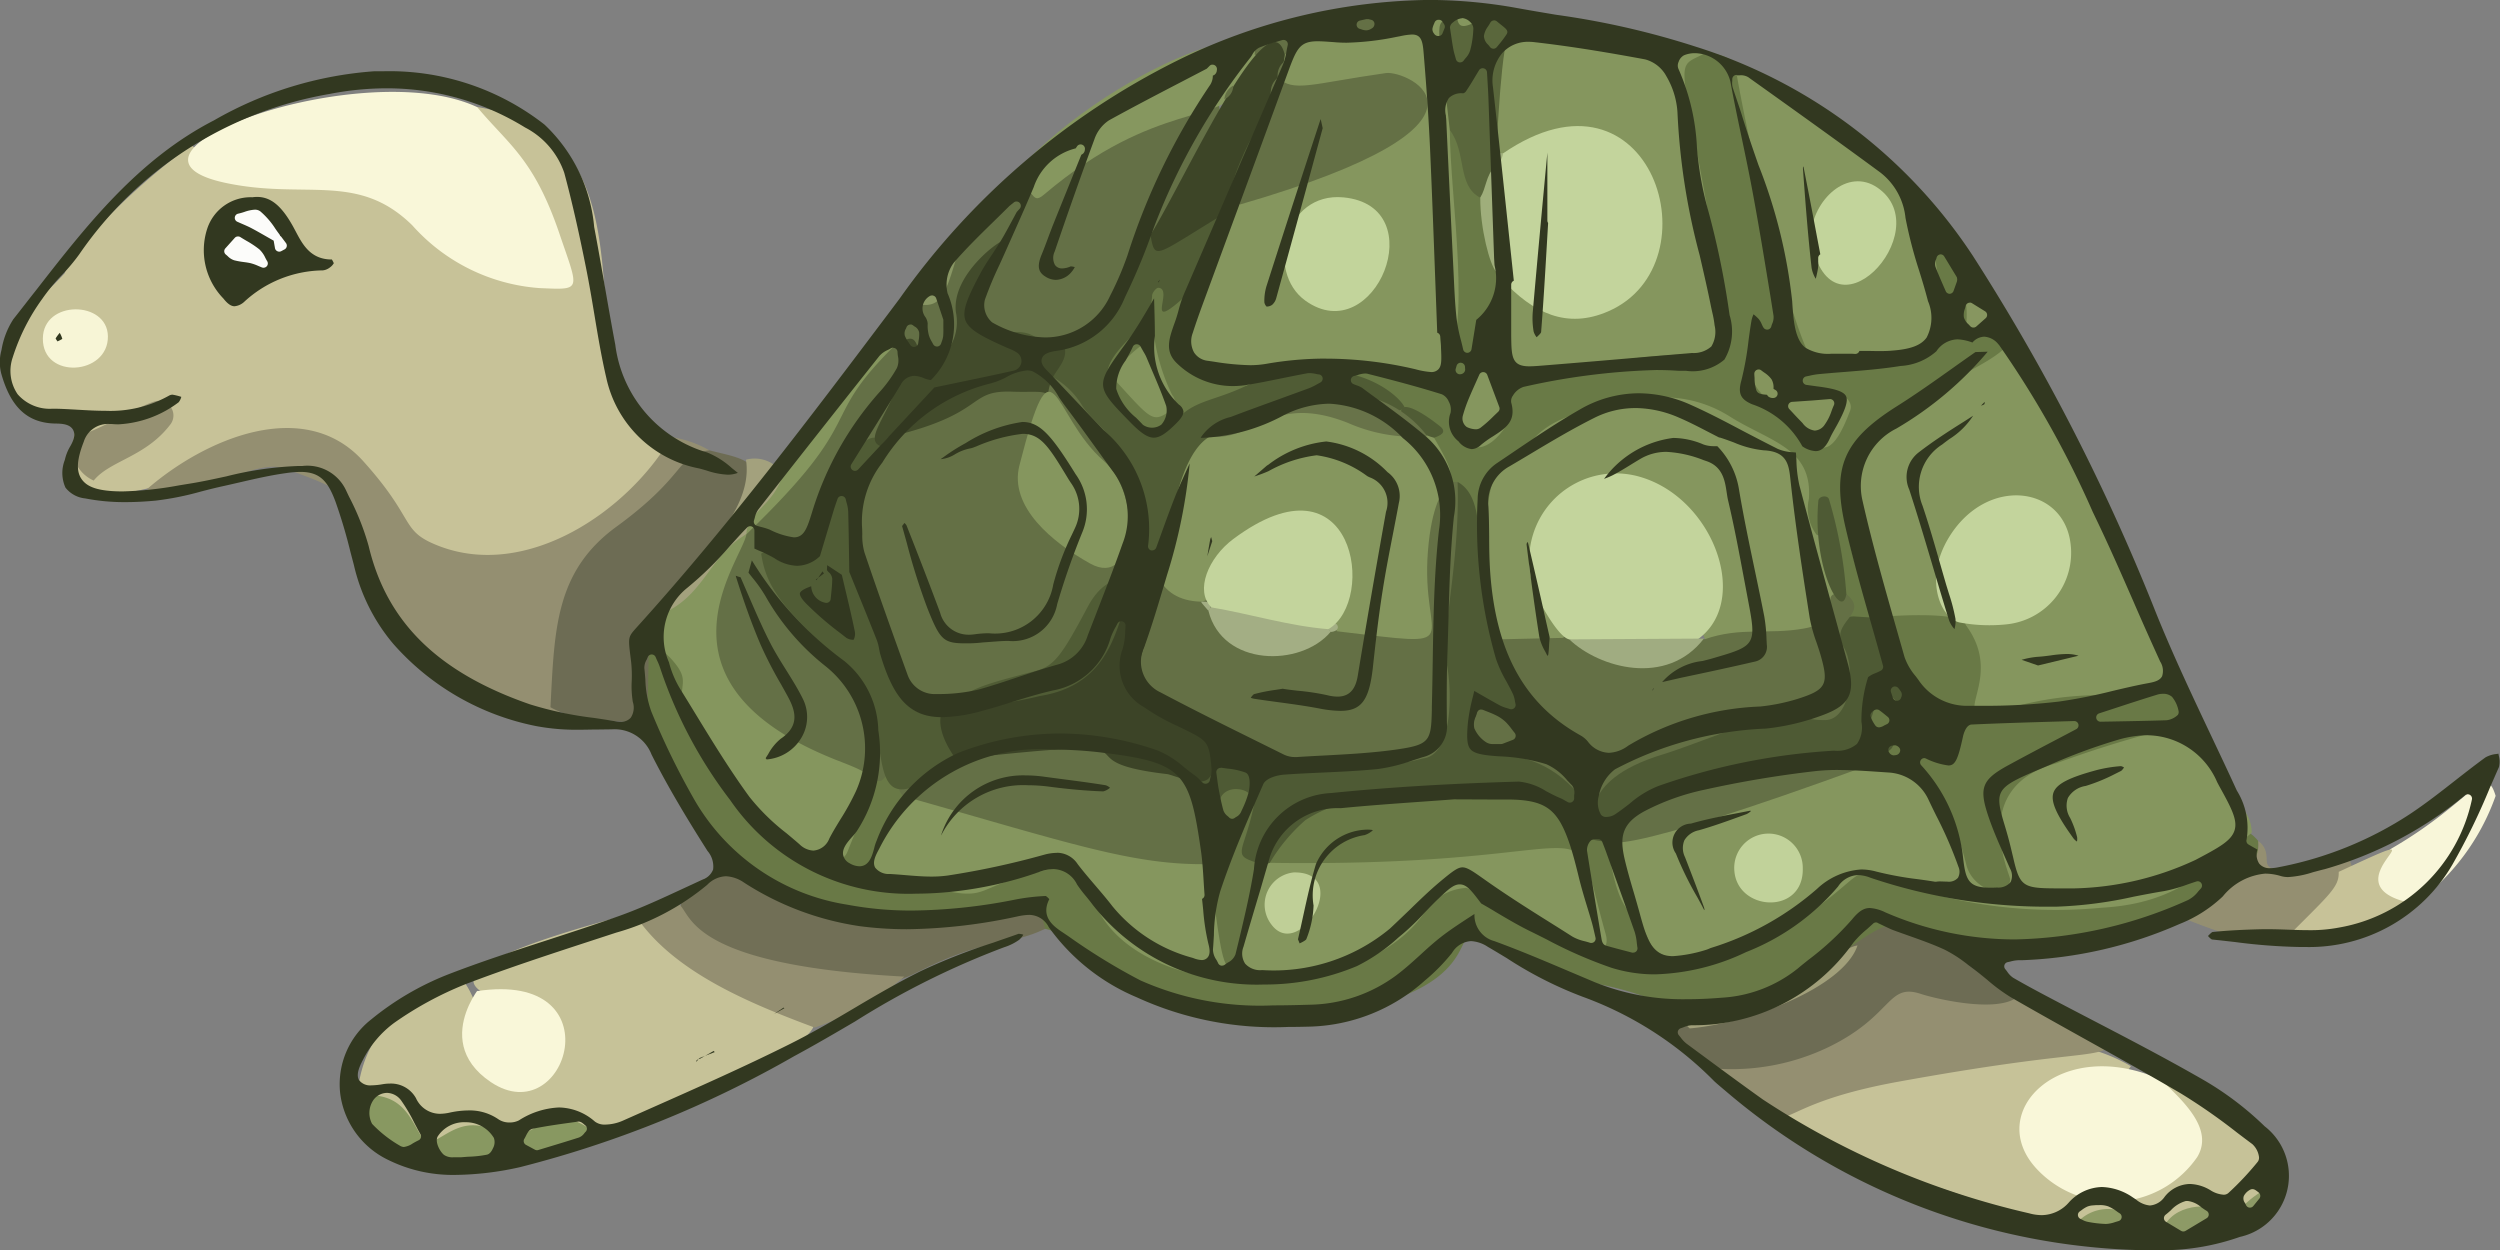 <svg xmlns="http://www.w3.org/2000/svg" width="82.939" height="41.481" viewBox="0 0 82.939 41.481">
    <rect x="0" y="0" width="82.939" height="41.481" fill="#808080" stroke="none"/>
    <defs>
        <style>
            .cls-1{fill:#c7c298}.cls-2{fill:#697946}.cls-3{fill:#85965e}.cls-5{fill:#c6c298}.cls-6{fill:#f9f7d9}.cls-7{fill:#948f71}.cls-8{fill:#647046}.cls-9{fill:#6d6c54}.cls-10{fill:#716f56}.cls-11{fill:#86975f}.cls-15{fill:#a3a17d}.cls-17{fill:#647045}.cls-19{fill:#a19f7a}.cls-24{fill:#4e5a34}.cls-25{fill:#505c35}.cls-28{fill:#c3d49c}.cls-31{fill:#9fae7b}.cls-32{fill:#c2d49b}.cls-39{fill:#a3ae84}.cls-43{fill:#323820}
        </style>
    </defs>
    <g id="Group_730" transform="translate(-32.875 -351.625)">
        <g id="Group_12" transform="translate(32.883 351.832)">
            <path id="Path_48" d="M35.276 371.461c0-1.122 1.976-1.081 2.434-1.869-.848-.046-1.494.976-2.375.412.094-.667.076-.751-.421-.732A1.709 1.709 0 0 1 33 367.123c.789-1.628 1.025-1.463 2.027-2.563.473-1.192 3.125-3.525 4.21-4.245 2.708 2.132 4.886-.451 8.331 2.8 1.174 1.107 4.152 2.353 3.448.414-1.325-3.65-2.787-3.343-2.3-4.484 4.472.732 4.025 4.633 4.388 8.109.2 1.87 1.265 2.212 2.055 2.84.618 1.132-2.941 3.749-4.758 4.26-6.16 1.733-3.847-6.355-10.453-3.306-.874.401-3.878 1.552-4.672.513z" class="cls-1" transform="translate(-32.892 -355.702)"/>
            <path id="Path_49" d="M90.506 404.987c-.9-.464-1.8-.012-2.647.132-1.908.327-6.02-.253-6.718-1.361-.279-.859-5.5-5.38-3.974-8.764.637-.646 1.656 1.026 1.734 1.842a7.961 7.961 0 0 0 2.778 4.669c2.438 1.365 2.046-.789 3-1.508a.9.9 0 0 1 1.233 1.2c-.52 1.587-.245 1.962 1.463 2.094 1.941.15 3.646-1.983 5.137.342a5.6 5.6 0 0 0 6.156 2.5c5.043-1.141 4.381-4.028 6.9-2.522 1.19.712 3.007 2.022 2.733.661-.428-2.123-.8-1.249-9.287-1.086-1.733.033-1.372-1.217-.22-2.112 1.819-1.414 4.429-1 6.53-1.172a2.778 2.778 0 0 1 2.706 1.148c.3.457.833.5 1.186.831.885 1.118 1.255 3.882 3.055 3.531 4.446-.866 4.192-3.561 7.04-2.3 2.446 1.079 7.348 1.277 9.813-.775.617-.513 1.091-.932 1.63-.26.155 2.536-2.7 2.423-2.747 2.458-6.041 2.572-8.778-.188-10.521 1.415-5.657 3.73-4.348 1.729-8.584.878a10.867 10.867 0 0 1-3.756-1.537c-1.549-.764.708 1.959-6.361 2.7-4.69.476-7.068-2.796-8.279-3.004z" class="cls-2" transform="translate(-55.84 -374.379)"/>
            <path id="Path_50" d="M165.725 405.024c-1.478 1.23-2.493 2.348-4.973 2.486a15.977 15.977 0 0 1-7.415-1.051c-.95-.375-.5.244-3.69 2.109-.61.356-3.392 1.313-3.933 0-.45-1.1-.988-.488-1.363-3.243.346-.7 3.618-1.375 4.385-1.566 3.887-.967 6.331-3.363 8.148 2.2-.27-2.16.77-3.3 2.862-3.9 2.456-.7 3.408-1.441 4.229-.726 1.322 1.8.741 2.149 1.387 2.821a1.215 1.215 0 0 1 .363.87z" class="cls-3" transform="translate(-91.031 -377.603)"/>
            <path id="Path_51" fill="#697a46" d="M137.943 355.3c.085.017 1.655-.18 1.949 2.389.222 1.934.94 3.763 1.162 5.7a1.779 1.779 0 0 0 2.286 1.709c3.819-.483.386-3.5 2.5-4.285 1.022.876.743 2.952 2.278 3.974-.038-.09.412.586-.981 1.383-2.194 1.254-4.308 2.117-3.823 5.013.163.972.907 2.523.247 2.949-1.085.5-1.555-1.511-1.565-2.7 0-.352-.284-.1-.446-.108-1.233-.434.131-1.656-1.781-2.842-2.994-1.857-5.648-1.581-8.191.969-.657.659-.049 1.808-.748 2.527-1.088.344-.31-.909-1.313-2.089a2.17 2.17 0 0 1-.693-1.739c-.054-.686-.778-.58-1.116-.931a5.478 5.478 0 0 0-1.255-.759c-1.255-.657-.336-1.622 1.205-1.166 1.114.33 1.583.084 1.569-1.028a26.033 26.033 0 0 0-.153-4.174c-.437-2.5.85-3.021 1.245-1.262a2.1 2.1 0 0 0 .4 1.12 4.915 4.915 0 0 0 .785 2.52c.573 1.293-1.111 3.374-.972 5 1.228-4.058 8.109-.845 7.425-4.271-1.487-7.429-1.439-8.046-.014-7.899z" transform="translate(-81.389 -353.742)"/>
            <path id="Path_52" d="M161.943 384.323c-3.617-6.94 3.681-7.577 4.47-9.179.525.638.492.737 3.835 7.981 1.443 3.128 2.563 4.266-.158 4.3-3.8.047-5.51 1.7-5.267-1 .089-.984-.79-2.076 1.067-2.313 3.728-.476 1.352-5.18-.794-2.519-1.343 1.666.023 2.423-.93 3.036a1.822 1.822 0 0 1-2.223-.306z" class="cls-3" transform="translate(-99.686 -364.101)"/>
            <path id="Path_53" d="M123.275 356.43c.01 2.3.765 6.621-.194 7.965-1.062 1.488-1.637-1-3.285-.018-.973.625-2.154.508-3.193.9-2.844-.46-2.853-1.5-2.427-3.191.136-4.94 8.278-4.579 7.608-6.575-.359-1.07-2.9.438-4.2-.442-1.994-2.1 6.113-2.921 6.044-2.285-.5 1.209.456 2.981-.353 3.646z" class="cls-3" transform="translate(-75.185 -352.328)"/>
            <path id="Path_54" d="M66.974 414.875c1.341.112.457 1.14 4.838 2.936 1.276.523 1.809.766-1.172 2.453-6.2 3.5-5.383 1.194-7.213 2.269a2.529 2.529 0 0 1-1.679.014c-1.905.875-2.852-.714-4.083-1.569a4.124 4.124 0 0 1 3.509-3.831 2.8 2.8 0 0 1 .529 1.411 1.36 1.36 0 0 0 1.512 1.592c1.111-.2 1.009-1.485-.015-2.089-.552-.324-5.185-.861 3.774-3.186z" class="cls-5" transform="translate(-45.814 -384.825)"/>
            <path id="Path_55" d="M133.808 352.57c.005-.338-.224-.291 1.485-.247s.944.87 2.512.764a10.975 10.975 0 0 1 4.227.656c-1.007.518-.832-.042.115 5.356 1.238 7.047.856 3.117-6.5 5.754-.58.208.094.834-.279 1.348-.976 1.345-1.823.184-1.457-.622a25.417 25.417 0 0 1 1.156-3.129c.7-1.122-.651-1.711 1.571-.742 2.715 1.183 4.382-2 2.931-3.983-1.681-2.29-3.324-.391-4.314-.495-1.716-.4.841-4.019-1.387-4.164-.195-.012-.22-.301-.06-.496z" class="cls-3" transform="translate(-85.477 -352.181)"/>
            <path id="Path_56" d="M55.509 358.5c1.052 1.255 1.884 1.713 2.73 4.2.652 1.916.759 1.863-.657 1.805a6.253 6.253 0 0 1-4.225-2.083c-1.821-1.789-3.561-.835-6.225-1.414-4.48-.978 4.62-4.256 8.377-2.508z" class="cls-6" transform="translate(-39.687 -355.154)"/>
            <path id="Path_57" d="M43.066 383.338c1.934-1.684 5.231-3.091 7.176-.93 1.773 1.97 1.208 2.3 2.476 2.8 2.948 1.166 6.333-1.158 7.745-3.6a3.632 3.632 0 0 1 1.267.443c-1.229 2.806-4.393 2.442-4.735 7.105-.038.522.049 1.484-.506 1.813-1.73-.643-3.819-1.072-4.844-2.571-.6-.873-1.994-2.338-1.867-4.134.063-.88-.764-1.092-2.088-1.6-1.177-.453-3.319 1.42-4.624.674z" class="cls-7" transform="translate(-38.199 -367.315)"/>
            <path id="Path_58" d="M167.891 424.75c-.387.555-1.037.412-1.567.58-2.213.7-1.982 2.373-.142 3.159 1.436.614 4.36-.134 3.02-2.316-.183-.3-.542-.542-.313-.974a2.11 2.11 0 0 1 1.431.6c.608.58 3.458 1.713 2.616 3.127-.837.528-1.6 1.195-2.735.977-.816-.156-.964.493-1.758.536-2.128-1.529-1.124.563-5.106-1.022-4.529-1.8-14.483-3.33 1.939-5.423a5.486 5.486 0 0 1 2.615.756z" class="cls-5" transform="translate(-97.204 -389.583)"/>
            <path id="Path_59" d="M95.625 365.246c1.3-.385.961-1.883 3.225-3.968 2.347-.425 5.485-3.557 7.016-2.557.465 1.784-2.2 4.279-2.643 5.968a2.743 2.743 0 0 1-3.411 2.129c-.74-.378-3.836.336-1.642-2.834-1.455 1.478.007 3.017-1.671 3.607-.55.194-1.812-.554-.874-2.345z" class="cls-8" transform="translate(-65.439 -355.432)"/>
            <path id="Path_60" d="M160.092 361.134c-.757 1.43.437 2.381-.225 4.1-.389 1.008-1.156.359-2.914.849-.259.072-1.038.047-1.167-.186-1.12-2.02-2.617-9.742-2.6-10a14.385 14.385 0 0 1 3.91 2.527c2.204 2.248 2.547 1.698 2.996 2.71z" class="cls-3" transform="translate(-95.64 -354.059)"/>
            <path id="Path_61" d="M165.278 394.613c1.394 1.864-.763 3.272 1.082 2.873a10.838 10.838 0 0 1 3.608-.542 4.024 4.024 0 0 0 2.275-.377 3.449 3.449 0 0 1 .775 1.239 38.5 38.5 0 0 0-4.742 1.4c-2.921.8-1.521 3.687-1.525 3.837-.017.745-1.236.389-1.451-.47-1.282-5.132-3.333-2.372-3.354-3.609.015-.3-.771-1.633.317-2.349.614-.4 1.018.237 1.366.525-.608-.769-1.757-1.377-1.348-2.765.033-.043 2.943-.266 2.997.238z" class="cls-2" transform="translate(-100.073 -374.087)"/>
            <path id="Path_62" d="M71.05 391.381c.134-2.573.153-4.505 2.189-5.99 2.4-1.748 1.991-2.41 3.088-2.532 1.147.294 2.147.33 1.159 2.193a18.4 18.4 0 0 1-2.959 3.556c-.254.327-.193.342-.266 3.315-1.81-.15-2.474-.134-3.211-.542z" class="cls-9" transform="translate(-52.796 -368.125)"/>
            <path id="Path_63" d="M165.126 421.8c-.643.464-1.167.126-7.087 1.2-4.681.848-3.306 2-5.316.455-1.266-.974-.578-1.211.846-1.485 3.615-.695 3.067-2.977 6.373-2.107a11.437 11.437 0 0 1 5.184 1.937z" class="cls-7" transform="translate(-95.051 -387.324)"/>
            <path id="Path_64" d="M177.619 426.023c.772.733 1.757 1.653 1.2 2.565a3.427 3.427 0 0 1-5.276.441c-1.863-1.905.741-4.509 4.076-3.006z" class="cls-6" transform="translate(-105.934 -390.407)"/>
            <path id="Path_65" d="M83.2 412.891c7.815 1.818 2.222.686 8.3.525.593-.016.555.2.672.659-1.271.607-1.924.249-4.317 1.477-2.737 1.4-9.288-1.146-7.455-2.812 1.205-1.094 2.735.06 2.8.151z" class="cls-10" transform="translate(-57.508 -383.467)"/>
            <path id="Path_66" d="M160.286 418.145c-.73.453-2.621.013-3.133-.155-1.118-.369-.915.734-3.078 1.776a7.418 7.418 0 0 1-3.851.693c-.289-.673-2.434-1.266-.359-1.674 4.046-.8 5.482-3.443 6.861-3.114.787.188 1.558.443 2.335.67-1.334.213-.283.7 1.225 1.804z" class="cls-9" transform="translate(-93.441 -385.225)"/>
            <path id="Path_67" d="M103.954 359.556c-.482.409-.223-.32-1.219-.4 3.059-3.762 10.188-6.486 7.928-3.282-.78 1.399-2.976.517-6.709 3.682z" class="cls-11" transform="translate(-69.323 -353.31)"/>
            <path id="Path_68" d="M85.958 416.681a8.871 8.871 0 0 1-2.976 1.69c-2.114-.789-4.585-1.8-5.857-3.594 3.136-1.801-1.318 1.362 8.833 1.904z" class="cls-7" transform="translate(-55.965 -384.488)"/>
            <path id="Path_69" fill="#889861" d="M57.665 427.605c1.558-.2 1.754.818 2.211 1.488.48.262 1.112-1.022 2.417-.284 1.237.7 1.571-1.527 3.507.236-.334.124-4.016.912-4.064.922a5.6 5.6 0 0 1-2.534-.361c-1.177-.306-1.487-.715-1.537-2.001z" transform="translate(-45.814 -391.452)"/>
            <path id="Path_70" d="M183.74 412.4a15.9 15.9 0 0 0 2.329-1.512 1.009 1.009 0 0 0 .418-.947c.83.637-.887 1.438 2.939.507.558.672-.366 1.546-.669 1.971-1.101 1.547-3.247.697-5.017-.019z" class="cls-7" transform="translate(-111.577 -382.251)"/>
            <path id="Path_71" fill="#f8f6d9" d="M197.92 408.1c2.685-1.554 3.117-2.9 3.459-1.748a7.5 7.5 0 0 1-2.676 3.583c-1.453.433-2.138-.81-.783-1.835z" transform="translate(-118.593 -380.155)"/>
            <path id="Path_72" d="M195.464 412.344a6.953 6.953 0 0 1-4.485 1.345c1.652-1.669 1.966-1.875 1.955-2.408 4.152-1.933-.768.46 2.53 1.063z" class="cls-1" transform="translate(-115.353 -382.564)"/>
            <path id="Path_73" fill="#969172" d="M37.969 380.637c.953-.274 2.06-1 2.677-1.191a.486.486 0 0 1 .527.76c-.822 1.085-2.011 1.2-2.545 1.864a1.192 1.192 0 0 1-.659-1.433z" transform="translate(-35.527 -366.334)"/>
            <path id="Path_74" d="M78.482 388.654c-.1-.9 3.275-2.945 2.929-5.168a1.107 1.107 0 0 1 1.23.486c.433.975-.649 1.29-.864 1.983a1.314 1.314 0 0 1-.212.282c-1.61 1.433-1.721 2.906-3.083 2.417z" class="cls-15" transform="translate(-56.671 -368.442)"/>
            <path id="Path_75" d="M84.634 380.762c.033-.735.9-.949 1.217-1.99a1.58 1.58 0 0 0 .249-.258c.764-.74 3-4.5 3.736-5.016-.053 1.151-.007 1.127-.179 1.344-1.208 1.532-3.376 6.429-5.023 5.92z" class="cls-3" transform="translate(-59.882 -363.242)"/>
            <path id="Path_76" fill="#8d9a66" d="M182.7 435.583c.212-1.112 1.521-1.113 1.936-.933.717.31.662-.174 1.567-.668 1.068-.582.685 1.899-3.503 1.601z" transform="translate(-111.037 -394.745)"/>
            <path id="Path_77" d="M125.367 352.4c-1.343.983-3.124.344-4.023 1.27-2.456-.125 3.579-2.477 4.023-1.27z" class="cls-17" transform="translate(-78.725 -352.059)"/>
            <path id="Path_78" fill="#879660" d="M170.461 371.646c-1.185-.454-1.535.2-1.493-.683.041-.863-.354-1.674-.253-2.536a9.842 9.842 0 0 1 1.746 3.219z" transform="translate(-103.732 -360.597)"/>
            <path id="Path_79" d="M155.355 417.195c-.468 1.4-3.622 2.584-5.565 2.751a.676.676 0 0 1-.248-.536c3.541.142 4.969-2.11 5.813-2.215z" class="cls-19" transform="translate(-93.739 -386.035)"/>
            <path id="Path_80" fill="#8e9b65" d="M176.589 436.141a1.384 1.384 0 0 1 2.5.293c-.701.098-.464.052-2.5-.293z" transform="translate(-107.847 -395.573)"/>
            <path id="Path_81" fill="#899764" d="M97.767 367.884c-.619 1.935-.615 2.614-1.775 2.244a9.6 9.6 0 0 1 1.775-2.244z" transform="translate(-65.806 -360.314)"/>
            <path id="Path_82" d="M119.883 354.788c.053-.508 0-.462.255-.53.387-.264.462.781-.255.53z" class="cls-17" transform="translate(-78.268 -353.183)"/>
            <path id="Path_83" d="M150.11 423.424l.181.235z" class="cls-19" transform="translate(-94.035 -389.284)"/>
            <path id="Path_84" d="M106.412 416.222l.243.161z" class="cls-10" transform="translate(-71.241 -385.528)"/>
            <path id="Path_85" d="M183.963 399.279l-.209-.231z" class="cls-3" transform="translate(-111.585 -376.569)"/>
            <path id="Path_86" d="M87.457 383.983l-.221.236z" class="cls-15" transform="translate(-61.239 -368.711)"/>
            <path id="Path_87" d="M87.973 383.469l-.251.235z" class="cls-15" transform="translate(-61.492 -368.443)"/>
            <path id="Path_88" d="M120.631 354.2c-.049 0-.271.03-.223-.009.298-.129.241-.138.223.009z" class="cls-11" transform="translate(-78.538 -353.12)"/>
            <path id="Path_89" fill="#fcfcfa" d="M49.092 365.73c1.541.556 1.841 1.83 1.084 2.109-.486.179-.917.725-1.462.463-.721-.347-1.232-2.583.378-2.572z" transform="translate(-40.787 -359.19)"/>
            <path id="Path_90" fill="#f7f5d6" d="M38 373.97c.019 1.3-2.173 1.452-2.158.074.01-1.282 2.136-1.265 2.158-.074z" transform="translate(-34.428 -363.024)"/>
            <path id="Path_91" d="M106.534 408.8c11.693.173 9.834-2.26 11.139 2.348.505 1.784-4.37-1.586-4.65-1.515a1.785 1.785 0 0 0-1.269.68c-2.084 3.382-10.07 3.241-11.137-.5-.329-1.151-1.213-.843-1.734-.717-2.782.671-1.107 1.181-5.35.1-.677-.173.51-2.2.846-2.614.967-.785 1.955.588 9.961 1.913.766.249.862 1.52.937 2.234.168-.682.649-2.299 1.257-1.929z" class="cls-3" transform="translate(-64.416 -380.382)"/>
            <path id="Path_92" d="M117.779 397.687c-1.418.487-1.229-.248-1.119-1.09-.32.312.3 1.39-.882 1.142.249-.314-.966.241-.888-2.634.664-.43.43-1.271.828-1.826 1.225-.493 1.179 1.274 3.308.716 1.7-.446 4.3.887 4.188-2.078-.031-.837.167-6.3.8-6.866.9.5.547 2.006.947 2.5.981.693.11 1.535 1.115 3.387.931 1.713.9 1.786-.946 2.443 1.027.47 2.154.552 2.936 1.351.6.609 3.284-2.363 7.715-2.364 1.656 0-.43-2.819 1.379-2.857.694.049.737.021.778.155.75 2.422 2.7 2.75 2.43 3.239a.767.767 0 0 1-1.188-.008c-1.266-1.11-1.05-1.337-1.381-.217-.244.827-.341.546.452.906 1.174.534-3.122 1.331-4.4 1.43a15.346 15.346 0 0 0-4.864 1.969c-2.046-.094-1.036-2.044-4.191-1.682-1.648.189-4.038-.208-5.84.97a5.819 5.819 0 0 0-1.177 1.414z" class="cls-24" transform="translate(-75.661 -369.268)"/>
            <path id="Path_93" d="M83.046 381.545c4.229-4.076 2.2-3.672 5.167-6.5-.341-.261 1.269.443-.587 3.234-.486.864-.31-.541-1.521 2.992-.47 1.373-1.245 1.807-2.292 1.3.868 1.017 1.806 1.992 2.771 2.943.937.923 1.913 3.489.929 4.212a5.938 5.938 0 0 1-5.4-3.1c-1.593-2.64.953-5.126.933-5.081z" class="cls-8" transform="translate(-58.294 -364.025)"/>
            <path id="Path_94" d="M81.361 388.671c-.133.872-3.547 4.954 3.064 7.524 1.664.647 1.249.556.3 2.983-.232.6-.821.2-2.478-.4-.828-.3-2.168-2.5-2.566-3.272-1.024-1.972.124-1.7-.869-2.756a1.3 1.3 0 0 1-.4-1.376c1.548-.574 1.667-1.96 2.949-2.703z" class="cls-3" transform="translate(-56.606 -371.156)"/>
            <path id="Path_95" d="M104.8 404.106a12.23 12.23 0 0 1 .728 2.754c-2.524.054-4.622-.691-10.162-2.255-.684-.646 1.228-1.313 1.833-1.636 4.623-1.169 7.429.454 7.601 1.137z" class="cls-8" transform="translate(-65.404 -378.4)"/>
            <path id="Path_96" d="M92.123 392.648c-3.551 2.864-1.752-1.175-3.481-2.877-1.915-1.884-2.782-2.569-2.975-3.943.335-.308 1.378 1.958 2.576-2.327.247-.885 1.17-2.128 1.522-1.187.16.762-1.268 1.551.15 6.1a3.75 3.75 0 0 0 1.842 2.6 1.555 1.555 0 0 1 .366 1.634z" class="cls-25" transform="translate(-60.421 -367.665)"/>
            <path id="Path_97" fill="#bda8a7" d="M86.1 413.3l-.46-.244z" transform="translate(-60.407 -383.876)"/>
            <path id="Path_98" d="M149.5 404.349c1.441.721 3.526-.635 3.49.1-16.617 6.07-4.471-.592-3.49-.1z" class="cls-8" transform="translate(-91.005 -379.269)"/>
            <path id="Path_99" fill="#c1d29a" d="M155.418 410.587c.042 1.567-2.183 1.443-2.271.073a1.137 1.137 0 1 1 2.271-.073z" transform="translate(-95.618 -381.993)"/>
            <path id="Path_100" d="M136.192 387.23c-.228-.5-.632-5.2.284-5.763 1.42-.88.654-1.591 4.551-2.2a4.087 4.087 0 0 1 2.98.56c1.345.843 2.743 1.039 2.621 2.732a1.448 1.448 0 0 0 .247 1.178c1.138.8 1.859 4.694-3.468 3.684-.953-.531.669-2.577-1.314-4.363-2.069-1.862-4.867-.214-3.945 2.622.188.579.789 1.159.107 1.8a1.872 1.872 0 0 1-2.063-.25z" class="cls-3" transform="translate(-86.625 -366.214)"/>
            <path id="Path_101" d="M121.907 385.05c.081 2.8-.567 4.882-.343 6.129.17.949.149 2.956-.813 3.044a5.911 5.911 0 0 1-2.8.087.81.81 0 0 0-.708.148c-.536.342-2.47.317-2.706-.4-.184-.56-.61-.6-1.088-.564-4.634.6-2.156-7.863.464-4.384 1.621 2.311 3.364.59 4.137.534 2.33-.162 2.295.019 2.345-2.029.029-1.272.234-2.595 1.512-2.565z" class="cls-17" transform="translate(-73.558 -369.268)"/>
            <path id="Path_102" d="M114.4 386.12c-2.971-.085-1.183-4.949.21-5.8 1.33-.046 2.346-1.52 5.465-.423 1.741.612 1.849.388 2.062.788 1.215 2.1.043.681-.206 3.752-.255 3.154 1.5 3.2-3.008 2.666-.453-.444-.062-1.059-.019-1.623.212-2.741-2.835-1.74-3.7-.383-.38.672-.48.995-.804 1.023z" class="cls-3" transform="translate(-74.566 -366.366)"/>
            <path id="Path_103" d="M142.612 394.3c1.184-.414 2.113-.146 3.278-.353 1.654-.294.222-1.324 1.416-1.148.827.691-.615.911-.083 1.774.391.634.239 2.405-.622 2.411-.975.007-1.158-.428-2.188-.031-.052.02-2.555.978-3.138 1.151-3.239.963-1.715 2.515-3.014 1.156-2.023-2.116-4.143-.169-3.218-2.507.24-.608.543.019 1.187 0 1.172-.026.028-.775-.6-2.445l2.271-.052c.54-.426 2 1.328 4.543.028z" class="cls-17" transform="translate(-86.06 -373.301)"/>
            <path id="Path_104" d="M107.546 373.642c-1.51.873-1.47 5.5-1.978 5.976-.719-.019-.651.653-.862 1.038a4.7 4.7 0 0 1-5.622 2.017c-.14-.98.649-1.194 1.278-1.336 2.77-.626 2.393-2.913 3.677-3.177 1.654-.339.787-3.56-.4-4.563-2.009-1.7-1.549-2.434-1.061-3.177.394-.261.678.4 1.306-.431 2.26-2.994-.316-.344 1.683-3.027.874.222 3.8-2.8 1.578 1.214-.675 1.219-.594 1.6-1.234 1.637-.565.033-1.332 1.609-1.211 2.17.214 1 .976 1.347 1.679.625.732-.752 1.626-.418 2.417-.671 3.294-1.281 5.014.331 5.2.729-.996.921-1.313-1.266-6.45.976z" class="cls-25" transform="translate(-67.411 -359.372)"/>
            <path id="Path_105" d="M136.464 361.275c4.934-3.381 7.1 3.671 3.492 5.239-1.373.6-2.5.058-3.522-1.052-.82-4.133-.687-3.629.03-4.187z" class="cls-28" transform="translate(-86.608 -356.393)"/>
            <path id="Path_106" fill="#5a673c" d="M133.276 352.873c.087.6.61 0 1.111.012.395.013.669.225.564.6-.284 1-.355 4.193-.435 4.343-.251.291.044.838-.471 1.007-.779-.407-.442-1.5-1.01-2.245-.435-3.966-.58-3.552.241-3.717z" transform="translate(-84.945 -352.483)"/>
            <path id="Path_107" fill="#85955d" d="M154.675 375.185c.832-.041.382 1.821 2.366 1.755.3-.01.727.257.6.6-.575 1.531-.952 1.354-1.418.917-2.323-2.172-1.908-1.721-1.548-3.272z" transform="translate(-96.27 -364.122)"/>
            <path id="Path_108" d="M159.877 389.293c-.155.931-1.13-.9-.929-3.094.014-.16.3-.2.351-.056a14.626 14.626 0 0 1 .578 3.15z" class="cls-24" transform="translate(-98.631 -369.792)"/>
            <path id="Path_109" d="M135.53 364.229c.2-.314.187-.73.471-1.007.799 5.89-.476 3.043-.471 1.007z" class="cls-31" transform="translate(-86.43 -357.882)"/>
            <path id="Path_110" d="M131.134 380.869c-1.29-.331-1.683-1.869.19-.387.27.213.006.318-.19.387z" class="cls-25" transform="translate(-83.567 -366.554)"/>
            <path id="Path_111" d="M167.945 390.2c-.614-.1-1.24-1.4-.38-2.819 1.248-2.056 3.8-1.73 4.039.192a2.386 2.386 0 0 1-2.124 2.685 5.39 5.39 0 0 1-1.535-.058z" class="cls-28" transform="translate(-102.921 -369.752)"/>
            <path id="Path_112" d="M119.829 356.841c.535.5 1.11.2 3.589-.152.71-.1 4.573 1.631-4.842 4.361-.7-.608.174-1.069.308-2.828.237-.512.076-1.302.945-1.381z" class="cls-17" transform="translate(-77.448 -354.472)"/>
            <path id="Path_113" d="M122.638 368.728c-1.32-.949-.7-3.61 1.263-3.425 3.006.283 1.037 5.079-1.263 3.425z" class="cls-32" transform="translate(-79.341 -358.962)"/>
            <path id="Path_114" fill="#3d4527" d="M116.885 355.725c-.416.38-.053.568-.492 1.494-.024.049-1.278 2.959-1.229 2.989-2.388 1.441-2.342 1.606-2.5.737 1.182-1.915 3.944-8.06 4.457-5.974a1.943 1.943 0 0 1-.236.754z" transform="translate(-74.504 -353.356)"/>
            <path id="Path_115" fill="#6a7a47" d="M114.314 374.809c-1.177.575-1.809.472-2.463 1.266a.877.877 0 0 1-1.283.056c-2.357-2.319.5-2.576.569-4.285 0-.1.141-.266.207-.262.55.035-.559 1.616.961.217-.2 1.222-.515 2.051.324 2.3.584.18 1.01.744 1.685.708z" transform="translate(-72.923 -362.244)"/>
            <path id="Path_116" d="M117.881 363.14c.318-2.276 2.19-4.668.758-1.342-.412.954-.148 1.262-.758 1.342z" class="cls-25" transform="translate(-77.224 -356.282)"/>
            <path id="Path_117" d="M121.482 356.444a.583.583 0 0 1 .2-.52.529.529 0 0 1-.2.52z" class="cls-17" transform="translate(-79.1 -354.075)"/>
            <path id="Path_118" d="M65.41 420.217c4.637-.711 2.988 4.712.465 3.017-2.182-1.466.154-3.72-.465-3.017z" class="cls-6" transform="translate(-49.599 -387.542)"/>
            <path id="Path_119" d="M136.513 362.7c.033-.579-.038-.484.286-.46a.655.655 0 0 1-.286.46z" class="cls-31" transform="translate(-86.943 -357.359)"/>
            <path id="Path_120" fill="#424b2b" d="M99.7 371.615c.385.509-.022.863-.245 1.253a.611.611 0 0 1-.355.781c-1.759.058-3.093 1.42-4.821 1.58-1.837.017.352-1.287.251-3.573.725-.408.219 1.43 1.152.618a1.59 1.59 0 0 0 .552-1.554c-.142-1.148 1.237-2.235 1.512-2.35.628.794-3.362 3.27 1.954 3.245z" transform="translate(-64.529 -360.567)"/>
            <path id="Path_121" d="M103.509 374.895a1.145 1.145 0 0 1-1.246-.232c.428.008.879-.107 1.246.232z" class="cls-25" transform="translate(-69.077 -363.843)"/>
            <path id="Path_122" d="M158.443 366.026c.067-1.219 1.23-2.3 2.222-1.612 2.067 1.431-1.655 5.428-2.222 1.612z" class="cls-32" transform="translate(-98.382 -358.392)"/>
            <path id="Path_123" d="M168.188 394.383l.3.2z" class="cls-3" transform="translate(-103.465 -374.136)"/>
            <path id="Path_124" d="M118.08 357.56a.5.5 0 0 1-.294.455.561.561 0 0 1 .294-.455z" class="cls-17" transform="translate(-77.174 -354.928)"/>
            <path id="Path_125" d="M118.6 356.962l-.2.281z" class="cls-17" transform="translate(-77.495 -354.616)"/>
            <path id="Path_126" d="M119.181 355.994l-.221.262z" class="cls-17" transform="translate(-77.787 -354.111)"/>
            <path id="Path_127" d="M119.645 355.421l-.218.27z" class="cls-17" transform="translate(-78.03 -353.813)"/>
            <path id="Path_128" fill="#677645" d="M116.75 408.848c.809-.221.458-1.066.331-1.824-.16-.955 1.287-.819 1.136-.1-.344 1.642-.821 1.611.333 1.93-1.228 4.438-1.24 4.563-1.8-.006z" transform="translate(-76.634 -380.376)"/>
            <path id="Path_129" fill="#bfcf97" d="M121.54 412.127c1.958-.025.176 2.976-.747 1.725a1.076 1.076 0 0 1 .747-1.725z" transform="translate(-78.624 -383.391)"/>
            <path id="Path_130" fill="#3c4427" d="M98.6 396.385a11.537 11.537 0 0 0 2.788-.342c2.955-.465 2.471-3.468 3.281-3.53.407-.032.354.48.388.893-.032 1.183-1.293 2.6.42 3.322 1.283.542 2.334 1.048 1.522 2.033-.27.328-1.208-.106-1.393-.127-3.99-.463.664-1.339-7-.492-.896-1.23-.466-1.964-.006-1.757z" transform="translate(-66.896 -373.16)"/>
            <path id="Path_131" d="M93.688 380.853l-.226.265z" class="cls-25" transform="translate(-64.486 -367.078)"/>
            <path id="Path_132" d="M95.355 388.7c-2.3 1.262-2.386-2.3-3.327-4.474-.527-1.219.345-3.768 1.1-4.461 3.3-.775 2.566-1.564 4.1-1.507 1.381.052 1.482-.3.941 1.671a2.536 2.536 0 0 0 1.474 3.328c.569.286.845.161.911-.468.219-2.066-2.879-3.189-1.971-5.012a2.681 2.681 0 0 1 .963.938c.521.837 2.355 1.637 1.96 5.171-.1.928-.995.053-1.775 1.514-.854 1.6-1.1 1.961-1.739 2.127-1.823.473-2.363.633-2.637 1.173z" class="cls-17" transform="translate(-63.655 -365.471)"/>
            <path id="Path_133" d="M140.282 389.948c-.343-.07-.9-1.085-.993-1.29a2.873 2.873 0 0 1 3.4-4.084c3.484 1.075 4.448 7.646-2.407 5.374z" class="cls-28" transform="translate(-88.232 -368.944)"/>
            <path id="Path_134" d="M120.729 394.273c-.989 1.166-3.578 1.16-4.049-.7.367-.881 3.72-.078 4.049.7z" class="cls-39" transform="translate(-76.597 -373.512)"/>
            <path id="Path_135" d="M125.068 395.128l-.069-.095c.122-.497.601.053.069.095z" class="cls-39" transform="translate(-80.937 -374.367)"/>
            <path id="Path_136" d="M116.422 393.651c-.3-.357-.3-.307-.091-.3.155.022.251.124.091.3z" class="cls-39" transform="translate(-76.34 -373.594)"/>
            <path id="Path_137" d="M116.619 390.246c-.563-.546-.1-1.654.724-2.267 4.029-3.005 4.777 2.04 3.156 2.99-1.318-.106-2.582-.503-3.88-.723z" class="cls-28" transform="translate(-76.437 -370.303)"/>
            <path id="Path_138" fill="#687349" d="M124 380.293a5.4 5.4 0 0 1-2.628-.438c-2.547-1.012-3.13.635-4.585.444.861-.856 5.071-2.799 7.213-.006z" transform="translate(-76.655 -366.029)"/>
            <path id="Path_139" d="M116.54 391.234l-.165.277z" class="cls-39" transform="translate(-76.438 -372.493)"/>
            <path id="Path_140" fill="#a0ac81" d="M141.7 395.937l4.467-.026c-1.231 1.602-3.467.98-4.467.026z" transform="translate(-89.647 -374.933)"/>
            <path id="Path_141" fill="#84955d" d="M111.529 375.014a6.528 6.528 0 0 0 .595 1.921.349.349 0 0 1-.087.533c-.556.392-.625.266-1.715-.925-.383-.419.811-1.343 1.207-1.529z" transform="translate(-73.242 -364.033)"/>
            <path id="Path_142" d="M94.216 381.93l-.256.241z" class="cls-25" transform="translate(-64.746 -367.64)"/>
            <path id="Path_143" d="M106.324 381.1c1.256 1.083 1.081 4.256-.467 3.392-1.244-.695-2.695-1.88-2.343-3.254 1.154-4.514 1.032-1.675 2.81-.138z" class="cls-3" transform="translate(-69.702 -366.005)"/>
        </g>
        <g id="Group_13" transform="translate(32.875 351.625)">
            <path id="Path_144" d="M104.551 393.106A22.021 22.021 0 0 1 90.1 387.8l-.052-.043c-.1-.087-.208-.173-.306-.266A11.764 11.764 0 0 0 85.4 384.7a12.966 12.966 0 0 1-2.535-1.287c-.21-.127-.42-.254-.63-.376a1.121 1.121 0 0 0-.557-.19.787.787 0 0 0-.63.389 6.292 6.292 0 0 1-.907.923 5.943 5.943 0 0 1-3.86 1.526c-.228.006-.455.01-.681.01a10.923 10.923 0 0 1-5.015-.985 6.843 6.843 0 0 1-2.916-2.325.735.735 0 0 0-.654-.408 2.026 2.026 0 0 0-.391.052 18.056 18.056 0 0 1-3.669.424 12.166 12.166 0 0 1-1.545-.1 9.638 9.638 0 0 1-3.853-1.449 1.155 1.155 0 0 0-.6-.209.915.915 0 0 0-.62.285 8.179 8.179 0 0 1-3.018 1.585l-.747.244c-1.409.461-2.867.937-4.275 1.475a11.555 11.555 0 0 0-2.35 1.279 3.473 3.473 0 0 0-1.03 1.222c-.124.233-.237.5-.127.678a.462.462 0 0 0 .407.169 2.379 2.379 0 0 0 .376-.038 1.466 1.466 0 0 1 .241-.021.948.948 0 0 1 .861.484.875.875 0 0 0 .79.519 1.555 1.555 0 0 0 .323-.038 3.014 3.014 0 0 1 .631-.074 1.675 1.675 0 0 1 1 .3.647.647 0 0 0 .361.1.661.661 0 0 0 .312-.071 2.677 2.677 0 0 1 1.328-.427 1.843 1.843 0 0 1 1.191.468.532.532 0 0 0 .341.1 1.519 1.519 0 0 0 .57-.123l.942-.418c1.533-.68 3.119-1.382 4.643-2.145.733-.367 1.452-.788 2.146-1.2s1.432-.839 2.172-1.207a19.9 19.9 0 0 1 2.4-.942c.281-.1.562-.193.841-.294h.011a.484.484 0 0 1 .147.029.622.622 0 0 1-.138.17 1.782 1.782 0 0 1-.5.247 27.12 27.12 0 0 0-4.941 2.46c-.66.387-1.342.786-2.025 1.154a36.132 36.132 0 0 1-9.09 3.68 10.151 10.151 0 0 1-2.186.259c-.1 0-.192 0-.288-.006a4.815 4.815 0 0 1-1.9-.491 2.838 2.838 0 0 1-1.595-2.207 2.732 2.732 0 0 1 1.028-2.454 9.48 9.48 0 0 1 2.547-1.492c1.08-.418 2.2-.783 3.288-1.136.79-.258 1.607-.523 2.4-.808.73-.261 1.445-.595 2.137-.916l.622-.288a.574.574 0 0 0 .35-.335.789.789 0 0 0-.185-.614c-.585-.921-1.263-2.022-1.858-3.2a1.317 1.317 0 0 0-1.316-.836l-.453.006c-.2 0-.393.007-.589.007a7.231 7.231 0 0 1-1.472-.121 8.52 8.52 0 0 1-4.745-2.736 6.2 6.2 0 0 1-1.3-2.609l-.111-.421a17.327 17.327 0 0 0-.494-1.666c-.247-.666-.5-1-1.164-1a3.375 3.375 0 0 0-.456.036c-.527.071-1.053.193-1.561.31-.19.044-.381.088-.571.13-.242.053-.483.114-.724.177a9.742 9.742 0 0 1-1.5.3c-.357.033-.682.049-.993.049a6.714 6.714 0 0 1-1.34-.123.947.947 0 0 1-.654-.358 1.181 1.181 0 0 1-.022-.917 1.566 1.566 0 0 1 .155-.41c.109-.18.221-.41.117-.593s-.355-.2-.536-.205c-.956 0-1.525-.517-1.846-1.663a1.516 1.516 0 0 1 0-.741l.012-.051a2.659 2.659 0 0 1 .39-1.006c.254-.32.5-.642.755-.963 1.658-2.13 3.373-4.333 5.9-5.634a12.44 12.44 0 0 1 5.308-1.629h.275a8.341 8.341 0 0 1 5.382 1.767 5.312 5.312 0 0 1 1.65 3.4c.124.653.238 1.307.352 1.962s.226 1.294.348 1.939a4.285 4.285 0 0 0 3.051 3.579 2.744 2.744 0 0 1 .815.516l.2.16a.92.92 0 0 1-.338.06 2.541 2.541 0 0 1-.695-.137c-.082-.024-.164-.048-.245-.069a3.9 3.9 0 0 1-3.084-3c-.163-.7-.284-1.424-.4-2.124-.085-.51-.171-1.02-.273-1.527-.248-1.244-.478-2.246-.722-3.153a2.664 2.664 0 0 0-1.3-1.508 8.727 8.727 0 0 0-4.6-1.3 9.926 9.926 0 0 0-1.893.188 12.666 12.666 0 0 0-8.3 5.321 6.608 6.608 0 0 1-.58.692 6.3 6.3 0 0 0-.651.791 6.786 6.786 0 0 0-.977 1.941 1.372 1.372 0 0 0 .165 1.216 1.41 1.41 0 0 0 1.16.48c.275 0 .552.019.83.034.309.018.619.036.926.036a3.972 3.972 0 0 0 2.1-.5.259.259 0 0 1 .12-.036 1.97 1.97 0 0 1 .294.073.473.473 0 0 1-.088.179 3.617 3.617 0 0 1-1.984.732c-.056 0-.114 0-.171-.005s-.088-.005-.131-.005a.837.837 0 0 0-.861.584c-.228.584-.255.961-.087 1.223s.49.383 1.04.419c.111.007.223.01.336.01a11.759 11.759 0 0 0 1.867-.2l.325-.053c.42-.066.84-.158 1.247-.246a11.377 11.377 0 0 1 2.409-.345h.117a1.414 1.414 0 0 1 1.442.8l.1.211a8.459 8.459 0 0 1 .654 1.644c.6 2.526 2.3 4.194 5.343 5.25a11.818 11.818 0 0 0 2.128.453c.241.035.481.072.72.112a1 1 0 0 0 .168.016.416.416 0 0 0 .339-.138.607.607 0 0 0 .066-.521 3.247 3.247 0 0 1-.036-.7 4.416 4.416 0 0 0-.018-.609l-.021-.17c-.083-.672-.083-.672.2-.989 3.042-3.361 5.808-7.034 8.482-10.585l.248-.331a24.809 24.809 0 0 1 9.192-7.884 19.362 19.362 0 0 1 8.332-2.02 16.482 16.482 0 0 1 2.947.267c.434.079.872.153 1.31.226a27.1 27.1 0 0 1 4.656 1.067 17.136 17.136 0 0 1 9.16 6.922 68.822 68.822 0 0 1 5.984 11.61c.579 1.467 1.265 2.918 1.928 4.321.286.605.573 1.21.851 1.818a2.34 2.34 0 0 1 .322 1.628.142.142 0 0 0 .063.159c.043.026.094.055.146.084s.108.06.151.088a.544.544 0 0 0 .058.461.44.44 0 0 0 .373.153 1.339 1.339 0 0 0 .257-.029 12.046 12.046 0 0 0 4.374-1.767c.518-.344 1.014-.732 1.494-1.108.334-.261.668-.522 1.01-.771a.927.927 0 0 1 .369-.113l.063-.011c0 .023.007.048.011.071a.762.762 0 0 1 .006.369l-.3.683a21.783 21.783 0 0 1-1.242 2.55 5.493 5.493 0 0 1-4.894 2.741h-.185a18.937 18.937 0 0 1-2.133-.164c-.257-.029-.515-.059-.773-.085a.527.527 0 0 1-.127-.116l.007-.008c.044-.046.118-.123.149-.125.479-.048.991-.077 1.659-.092h.182c.22 0 .442.008.663.016s.449.016.672.016a5.056 5.056 0 0 0 1.022-.088 5.457 5.457 0 0 0 4.4-4.241.142.142 0 0 0-.138-.179.144.144 0 0 0-.085.028A12.809 12.809 0 0 1 110 380.46c-.126.029-.256.066-.387.1a3.256 3.256 0 0 1-.824.162.844.844 0 0 1-.245-.033 1.834 1.834 0 0 0-.519-.081 2.041 2.041 0 0 0-1.406.754l-.067.063a4.454 4.454 0 0 1-1.372.855 14.185 14.185 0 0 1-5.21 1.2h-.11a1.158 1.158 0 0 0-.276.041c-.034.009-.069.017-.1.023a.142.142 0 0 0-.109.093.144.144 0 0 0 .027.141c.021.024.041.051.061.078a.72.72 0 0 0 .2.207c.345.2.7.392 1.056.581.516.273 1.027.539 1.538.805 1.179.614 2.4 1.249 3.57 1.918a10.41 10.41 0 0 1 2.181 1.625 2.077 2.077 0 0 1-.826 3.669 7.8 7.8 0 0 1-2.543.442zm.842-1.637a1.064 1.064 0 0 0-.5.309c-.057.051-.113.1-.171.145a.146.146 0 0 0-.057.122.143.143 0 0 0 .07.115l.5.3a.144.144 0 0 0 .147 0l.7-.42a.141.141 0 0 0 .069-.124.142.142 0 0 0-.072-.122c-.056-.032-.114-.074-.172-.115a.848.848 0 0 0-.454-.211zm-3.064.144a.643.643 0 0 0-.2.039.922.922 0 0 0-.193.118l-.062.044a.142.142 0 0 0 .022.248l.057.028a.605.605 0 0 0 .184.07 3.671 3.671 0 0 0 .6.07 1.019 1.019 0 0 0 .306-.061l.11-.033a.142.142 0 0 0 .042-.259c-.034-.021-.068-.044-.1-.068a1.349 1.349 0 0 0-.284-.164.805.805 0 0 0-.286-.04h-.1zm-7.213-9.386a.145.145 0 0 0-.1.039c-.065.062-.134.121-.2.182a3.12 3.12 0 0 0-.461.459A6.468 6.468 0 0 1 89 385.638a.8.8 0 0 0-.269.066l-.093.033a.143.143 0 0 0-.067.231l.065.08a1.006 1.006 0 0 0 .19.2l.337.249c.727.537 1.453 1.074 2.19 1.6a27.043 27.043 0 0 0 8.839 3.78 1.6 1.6 0 0 0 .417.061 1.214 1.214 0 0 0 .9-.419 1.525 1.525 0 0 1 1.1-.514 1.905 1.905 0 0 1 1.017.34l.11.073a.85.85 0 0 0 .462.2.657.657 0 0 0 .487-.284 1.091 1.091 0 0 1 .838-.43 1.391 1.391 0 0 1 .712.225.927.927 0 0 0 .407.131.228.228 0 0 0 .161-.056 9.768 9.768 0 0 0 .973-1.035.225.225 0 0 0 .04-.178.7.7 0 0 0-.218-.409c-.172-.128-.343-.257-.514-.387a19.528 19.528 0 0 0-1.841-1.284c-1.053-.619-2.138-1.225-3.188-1.809-.823-.459-1.647-.918-2.464-1.389a5.836 5.836 0 0 1-.777-.572c-.147-.122-.3-.243-.448-.355l-.193-.145a4.356 4.356 0 0 0-.788-.512c-.37-.171-.758-.309-1.134-.443-.187-.066-.373-.132-.558-.2-.094-.035-.185-.08-.3-.135l-.21-.1a.135.135 0 0 0-.066-.024zm12.484 8.848a.162.162 0 0 0-.07.017.5.5 0 0 0-.215.211.246.246 0 0 0 .037.23c.011.022.024.045.036.071a.146.146 0 0 0 .112.085h.019a.143.143 0 0 0 .111-.054l.2-.246a.142.142 0 0 0 .03-.108.144.144 0 0 0-.058-.1c-.082-.063-.132-.106-.202-.106zm-59.3-2.22a1.045 1.045 0 0 0-.9.466c-.111.178.073.518.208.62a.493.493 0 0 0 .3.078h.248L48.4 390a3.714 3.714 0 0 0 .629-.068c.079-.018.147-.089.2-.212a.42.42 0 0 0 .031-.343 1.081 1.081 0 0 0-.954-.521zm3.742-.018c-.487.067-.991.134-1.491.234-.122.024-.181.142-.232.245-.016.031-.031.063-.048.089a.142.142 0 0 0 .051.2l.3.162a.141.141 0 0 0 .109.011l.359-.109c.33-.1.662-.2.991-.306a.41.41 0 0 0 .181-.144.57.57 0 0 1 .041-.046.142.142 0 0 0-.018-.219c-.077-.067-.137-.121-.219-.121zm-6.328-.955a.564.564 0 0 0-.456.244.763.763 0 0 0-.038.784 4.058 4.058 0 0 0 .946.738.284.284 0 0 0 .106.029.687.687 0 0 0 .3-.121c.058-.033.122-.069.187-.1a.142.142 0 0 0 .066-.2c-.076-.135-.143-.264-.207-.386a5.5 5.5 0 0 0-.43-.73.6.6 0 0 0-.468-.258zm21.97-6.423c-.3.6.162.912.475 1.118l.162.109a20.257 20.257 0 0 0 2.389 1.465 9.771 9.771 0 0 0 4.4.828c.4 0 .809-.01 1.215-.022a4.954 4.954 0 0 0 2.883-.983c.278-.209.538-.445.79-.674.216-.2.439-.4.669-.581.293-.23.614-.44.924-.643l.2-.129a.892.892 0 0 0 .66.9c.858.313 1.715.678 2.544 1.03l.79.334a7.809 7.809 0 0 0 3.074.563c.357 0 .73-.016 1.141-.05a4.433 4.433 0 0 0 2.517-.968c.117-.1.236-.193.355-.289a9.545 9.545 0 0 0 1.446-1.34c.219-.269.389-.378.588-.378a1.342 1.342 0 0 1 .512.142 10.777 10.777 0 0 0 4.309.9 14.6 14.6 0 0 0 5.735-1.306 1 1 0 0 0 .344-.291l.083-.092a.143.143 0 0 0-.1-.241.134.134 0 0 0-.044.007c-.1.032-.2.066-.3.1a4.67 4.67 0 0 1-.766.218c-.339.055-.679.121-1.019.187a13.9 13.9 0 0 1-2.58.332h-.164a18.344 18.344 0 0 1-5.984-.959 1.2 1.2 0 0 0-.418-.09.827.827 0 0 0-.661.38 7.681 7.681 0 0 1-3.05 2.175 7.454 7.454 0 0 1-3.024.739 4.814 4.814 0 0 1-1.442-.218 14.743 14.743 0 0 1-2.159-.945c-.18-.091-.361-.182-.542-.27-.387-.19-.769-.416-1.138-.635-.161-.1-.322-.191-.485-.285-.327-.434-.479-.632-.712-.632-.2 0-.375.162-.687.457-.167.157-.326.324-.485.491a8.474 8.474 0 0 1-.707.686l-.157.131a5.921 5.921 0 0 1-1.374.946 7.862 7.862 0 0 1-3.08.611 6.906 6.906 0 0 1-5.694-2.657c-.067-.091-.138-.179-.21-.267a4.361 4.361 0 0 1-.3-.394.9.9 0 0 0-.785-.512 1.437 1.437 0 0 0-.481.1 12.392 12.392 0 0 1-2.42.593 11.68 11.68 0 0 1-1.644.123 7.172 7.172 0 0 1-6.181-3.109 14.941 14.941 0 0 1-2.327-4.4 1.952 1.952 0 0 0-.1-.24l-.043-.1a.144.144 0 0 0-.132-.087.143.143 0 0 0-.131.094.909.909 0 0 1-.037.083.519.519 0 0 0-.074.285c.014.121.023.245.033.369a3.4 3.4 0 0 0 .2 1.068 24.816 24.816 0 0 0 1.43 2.927 7.128 7.128 0 0 0 5.072 3.476 11.455 11.455 0 0 0 2.15.194 18.207 18.207 0 0 0 3.408-.362 6.771 6.771 0 0 1 1.026-.121.561.561 0 0 1 .119.11zm13.424-3.315c-.366.028-.731.054-1.1.08-.865.062-1.759.125-2.654.213a2.372 2.372 0 0 0-2.349 1.613l-.305 1.05c-.192.644-.385 1.288-.571 1.933a.614.614 0 0 0 .053.56.667.667 0 0 0 .564.215 6.035 6.035 0 0 0 4.238-1.374c.214-.2.422-.4.631-.6.331-.322.673-.655 1.029-.954.4-.333.586-.48.749-.48s.361.142.727.4l.085.06c.768.54 1.577 1.046 2.359 1.535l.473.3a1.461 1.461 0 0 0 .41.156c.058.015.116.031.173.05a.149.149 0 0 0 .045.007.146.146 0 0 0 .1-.037.143.143 0 0 0 .042-.139l-.037-.162c-.028-.123-.057-.247-.092-.369-.045-.156-.093-.313-.141-.47-.057-.185-.113-.371-.166-.558s-.1-.367-.144-.552c-.079-.316-.161-.643-.266-.959-.4-1.2-.8-1.5-2.048-1.513h-.664zm-2.942-14.128a.851.851 0 0 0-.248.05c-.038.012-.076.024-.113.031a.142.142 0 0 0-.029.27c.036.016.074.03.111.044a.746.746 0 0 1 .182.085c.181.136.364.27.546.4.516.379 1.05.771 1.544 1.19a2.839 2.839 0 0 1 .95 2.679c-.119 1.151-.151 2.329-.182 3.467-.01.365-.02.731-.033 1.1-.023.664-.028 1.393-.017 2.293a1.046 1.046 0 0 1-.805 1.12l-.309.1a5.738 5.738 0 0 1-1.174.293c-.607.061-1.229.089-1.831.117-.426.019-.852.038-1.278.069-.2.014-.6.1-.7.326l-.022.052c-.495 1.131-1.006 2.3-1.4 3.49a5.565 5.565 0 0 0-.211 1.456c-.009.158-.018.316-.031.472a.61.61 0 0 0 .113.347 1.171 1.171 0 0 1 .058.111.145.145 0 0 0 .1.082.154.154 0 0 0 .033 0 .146.146 0 0 0 .092-.033 1.02 1.02 0 0 1 .1-.07.5.5 0 0 0 .251-.273l.1-.407c.188-.788.382-1.6.513-2.417a2.693 2.693 0 0 1 2.556-2.525c1.863-.189 3.9-.314 6.231-.38a2.073 2.073 0 0 1 .909.32c.152.08.3.159.454.222a1.573 1.573 0 0 1 .174.09l.089.049a.145.145 0 0 0 .067.017.138.138 0 0 0 .077-.023.141.141 0 0 0 .066-.127.876.876 0 0 1 0-.1.4.4 0 0 0-.07-.323c-.052-.051-.1-.105-.154-.159a1.892 1.892 0 0 0-.7-.543 6.051 6.051 0 0 0-1.559-.261c-.521-.035-.828-.083-.958-.236-.111-.13-.133-.375-.082-.9a6.162 6.162 0 0 1 .161-.835l.048-.2.118.068c.24.138.479.276.722.409a1.225 1.225 0 0 0 .236.092l.1.031a.136.136 0 0 0 .048.009.143.143 0 0 0 .1-.036.141.141 0 0 0 .044-.139c-.007-.029-.012-.059-.018-.089a.925.925 0 0 0-.067-.241c-.066-.141-.141-.278-.216-.416a4.225 4.225 0 0 1-.347-.75 16.069 16.069 0 0 1-.608-5.3 1.456 1.456 0 0 1 .664-1.21l.379-.256c.755-.512 1.535-1.042 2.334-1.5a3.91 3.91 0 0 1 1.968-.546 4.248 4.248 0 0 1 1.731.387c.586.261 1.166.567 1.727.864.383.2.766.4 1.155.595a1.428 1.428 0 0 0 .5.11l.1.01c.007.086.012.172.017.259a4.191 4.191 0 0 0 .1.833c.4 1.519.816 3.034 1.232 4.548l.368 1.342c.269.984.085 1.384-.789 1.715a7.58 7.58 0 0 1-1.932.462 11.69 11.69 0 0 0-5 1.352 1.441 1.441 0 0 0-.535.881.812.812 0 0 0 .07.62.205.205 0 0 0 .179.077.545.545 0 0 0 .269-.072c.17-.11.334-.237.5-.364a3.321 3.321 0 0 1 .958-.59 21.271 21.271 0 0 1 5.828-1.172 1.033 1.033 0 0 0 .761-.223.964.964 0 0 0 .148-.734 4.81 4.81 0 0 1 .221-1.481.863.863 0 0 1 .243-.133c.064-.027.126-.055.182-.085a.143.143 0 0 0 .07-.163c-.129-.468-.262-.936-.394-1.4-.295-1.037-.6-2.109-.847-3.173-.466-2-.083-2.91 1.709-4.039.623-.393 1.233-.826 1.822-1.245.258-.184.517-.367.776-.548l.407-.012a11.647 11.647 0 0 1-3.03 2.55 2.13 2.13 0 0 0-1.127 2.375c.332 1.472.754 2.949 1.162 4.377l.236.829a2 2 0 0 0 .372.638l.089.119a1.935 1.935 0 0 0 1.537.859h.5a20.873 20.873 0 0 0 2.633-.141 17.223 17.223 0 0 0 1.768-.351c.393-.093.787-.186 1.184-.259.207-.038.385-.082.462-.23a.569.569 0 0 0-.064-.487c-.3-.66-.6-1.327-.887-1.993-.377-.86-.766-1.75-1.178-2.612l-.173-.362a32.17 32.17 0 0 0-3.1-5.525c-.006-.009-.029-.033-.033-.038a.649.649 0 0 0-.466-.247.538.538 0 0 0-.392.194 1.57 1.57 0 0 0-.495-.106.872.872 0 0 0-.7.395 1.95 1.95 0 0 1-1.185.488c-.618.1-1.257.15-1.876.2-.287.022-.575.046-.861.073a2.253 2.253 0 0 0-.279.049l-.12.025a.143.143 0 0 0 .007.281l.354.049c.6.075.884.171.961.323s-.014.443-.306.974l-.062.11c-.06.106-.12.212-.17.323-.188.418-.4.418-.473.418a.857.857 0 0 1-.437-.159A2.972 2.972 0 0 0 91 365.036c-.381-.163-.472-.359-.357-.777a10.1 10.1 0 0 0 .24-1.331c.03-.226.061-.453.1-.676a.964.964 0 0 1 .066-.2 1.41 1.41 0 0 1 .174.159.713.713 0 0 1 .1.173c.016.035.033.071.051.1a.143.143 0 0 0 .126.076h.017a.143.143 0 0 0 .122-.106.829.829 0 0 1 .027-.082.524.524 0 0 0 .047-.272l-.1-.63c-.188-1.15-.382-2.34-.6-3.507-.111-.6-.237-1.2-.363-1.8s-.256-1.222-.369-1.836a1.241 1.241 0 0 0-1.179-.938.936.936 0 0 0-.359.07.385.385 0 0 0-.179.219.287.287 0 0 0-.006.232 7.245 7.245 0 0 1 .615 2.618 10.75 10.75 0 0 0 .33 1.926 27.9 27.9 0 0 1 .752 3.624 1.838 1.838 0 0 1-.172 1.477 1.616 1.616 0 0 1-1.272.372h-.23l-.24-.014c-.177-.008-.354-.012-.53-.012a22.557 22.557 0 0 0-4.395.56.654.654 0 0 0-.349.289.3.3 0 0 0-.055.236c.167.616-.176.837-.61 1.117a3.424 3.424 0 0 0-.4.286.465.465 0 0 1-.3.136.645.645 0 0 1-.441-.259.822.822 0 0 1-.265-.937.542.542 0 0 0-.057-.38.454.454 0 0 0-.232-.244c-.83-.26-1.658-.476-2.429-.671a.4.4 0 0 0-.106-.018zm-10.229 15.9a.823.823 0 0 1 .691.378c.185.242.384.474.582.706s.386.45.566.685a5.17 5.17 0 0 0 2.656 1.715l.047.016a.844.844 0 0 0 .26.059.247.247 0 0 0 .206-.094c.071-.091.077-.227.02-.441a7.186 7.186 0 0 1-.173-1.123c-.012-.124-.025-.248-.039-.371a.141.141 0 0 0 .083-.14c-.011-.15-.021-.3-.03-.452-.02-.324-.04-.66-.087-.989-.371-2.589-.574-2.937-3.213-3.263a13.67 13.67 0 0 0-1.654-.109 5.98 5.98 0 0 0-5.808 3.289c-.112.207-.239.442-.133.629a.57.57 0 0 0 .485.209c.168.009.337.023.506.037.285.024.579.049.869.049a3.862 3.862 0 0 0 .558-.037 27.016 27.016 0 0 0 3.186-.688 1.641 1.641 0 0 1 .428-.062zm25.921-2.747a6.84 6.84 0 0 0-.755.038 35.715 35.715 0 0 0-3.688.619 7.749 7.749 0 0 0-1.947.692c-.812.425-.867.891-.683 1.657.088.365.192.726.3 1.087.063.216.125.432.185.65.249.916.423 1.434 1.107 1.434a4.619 4.619 0 0 0 1.066-.2 1.007 1.007 0 0 0 .133-.048.663.663 0 0 1 .093-.035 9.664 9.664 0 0 0 3.489-1.951 2.361 2.361 0 0 1 1.465-.642 1.9 1.9 0 0 1 .495.069 11.075 11.075 0 0 0 1.4.256c.188.026.372.052.546.081h.023a.107.107 0 0 0 .025 0 .735.735 0 0 1 .127-.009c.041 0 .208.007.247.007a.4.4 0 0 0 .345-.127.41.41 0 0 0 .018-.362 13.692 13.692 0 0 0-.747-1.718q-.12-.242-.236-.486a1.559 1.559 0 0 0-1.347-.928l-.349-.024c-.428-.029-.87-.058-1.306-.058zm-8.079 2.295a.208.208 0 0 0-.155.078.466.466 0 0 0-.1.3c.146.922.3 1.844.454 2.765l.029.17c.009.051.031.184.143.218.232.067.464.128.7.189l.17.045a.163.163 0 0 0 .037 0 .142.142 0 0 0 .141-.166c-.009-.051-.015-.1-.021-.155a1.759 1.759 0 0 0-.073-.373c-.242-.693-.49-1.382-.739-2.072l-.223-.619c-.025-.068-.111-.288-.111-.288a.144.144 0 0 0-.134-.091zm18.352-3.448a3.67 3.67 0 0 0-.975.147 19.137 19.137 0 0 0-2.274.836l-.131.056c-1.6.676-1.733.731-1.4 1.847.062.206.138.456.214.764.039.155.07.293.1.414.232 1.018.34 1.018 1.665 1.018h.354a9.972 9.972 0 0 0 4.032-.947c.8-.421 1.188-.638 1.293-.984s-.117-.755-.521-1.485l-.057-.108a2.552 2.552 0 0 0-2.294-1.556zm-7.413.759a.143.143 0 0 0-.106.238A5.371 5.371 0 0 1 98 380.074c.084.738.177 1 .888 1 .073 0 .154 0 .243-.005a.528.528 0 0 0 .448-.181.488.488 0 0 0-.022-.452l-.16-.363c-.2-.451-.408-.918-.564-1.388-.31-.93-.2-1.2.667-1.672.528-.288 1.06-.569 1.592-.848l.664-.35a.143.143 0 0 0-.067-.269l-.536.016c-.957.028-1.913.056-2.869.1-.191.01-.272.335-.286.4-.167.77-.262.958-.483.958a2.357 2.357 0 0 1-.74-.227.147.147 0 0 0-.05-.016zm-38.9-6.56a11.749 11.749 0 0 0 3.064 3.337 3.051 3.051 0 0 1 1.131 2.3 4.769 4.769 0 0 1-.713 3.348 1.726 1.726 0 0 1-.146.178c-.161.182-.344.388-.308.608a.4.4 0 0 0 .215.278.657.657 0 0 0 .325.1c.329 0 .422-.349.491-.6a1.446 1.446 0 0 1 .078-.242 5.217 5.217 0 0 1 2.72-2.924 9.371 9.371 0 0 1 3.371-.639 9.877 9.877 0 0 1 3.243.567 3.138 3.138 0 0 1 .863.547c.125.1.25.2.377.286a1.118 1.118 0 0 1 .157.144l.083.084a.146.146 0 0 0 .1.039.159.159 0 0 0 .045-.007.144.144 0 0 0 .1-.112c.006-.033.013-.065.022-.1a.867.867 0 0 0 .033-.276c-.079-.87-.111-.918-.858-1.287l-.266-.13a6.907 6.907 0 0 1-1.113-.627 1.571 1.571 0 0 1-.717-1.922 2.185 2.185 0 0 0 .089-.6l.011-.176a.142.142 0 0 0-.1-.148.129.129 0 0 0-.04-.006.143.143 0 0 0-.127.077l-.053.1a2.221 2.221 0 0 0-.178.384 2.43 2.43 0 0 1-1.909 1.735c-.467.107-.931.251-1.38.39-.308.1-.616.191-.926.276a5.325 5.325 0 0 1-1.363.221c-1.05 0-1.607-.564-2.058-2.08-.018-.06-.029-.122-.041-.184a1.658 1.658 0 0 0-.076-.292c-.221-.56-.448-1.118-.675-1.676l-.238-.586-.008-.5c-.007-.5-.015-1-.028-1.5a1.238 1.238 0 0 0-.053-.293c-.01-.038-.02-.076-.028-.114a.143.143 0 0 0-.131-.112h-.009a.143.143 0 0 0-.135.1l-.035.1c-.027.078-.055.156-.079.235l-.468 1.559a1.114 1.114 0 0 1-.754.321 1.446 1.446 0 0 1-.757-.25 4.284 4.284 0 0 0-.517-.256l-.146-.065v-.6a.142.142 0 0 0-.089-.133.138.138 0 0 0-.054-.01.145.145 0 0 0-.1.044c-.2.2-.388.415-.58.626a11.278 11.278 0 0 1-1.4 1.371 2.09 2.09 0 0 0-.611 2.476 3.272 3.272 0 0 0 .394.919c.155.251.309.5.463.754.568.929 1.155 1.89 1.807 2.784a7.137 7.137 0 0 0 1.236 1.214c.146.122.292.244.433.368a.706.706 0 0 0 .456.206.617.617 0 0 0 .53-.4c.113-.218.242-.428.37-.638a8.251 8.251 0 0 0 .515-.936 3.486 3.486 0 0 0-1.021-4.152 7.947 7.947 0 0 1-1.983-2.317 4.614 4.614 0 0 0-.429-.607c-.044-.057-.09-.113-.134-.171zM73.37 377.1a.144.144 0 0 0-.1.04.141.141 0 0 0-.042.122l.022.163c.017.129.034.258.057.386.044.237.091.473.155.7a.4.4 0 0 0 .14.188.624.624 0 0 1 .049.045.141.141 0 0 0 .1.045.144.144 0 0 0 .088-.03.457.457 0 0 1 .049-.032.354.354 0 0 0 .151-.148l.039-.087a3.228 3.228 0 0 0 .226-.6c0-.005.116-.545-.112-.638a2.366 2.366 0 0 0-.593-.13c-.07-.01-.141-.019-.211-.03zM72.344 367a17.775 17.775 0 0 1-.752 3.7l-.082.277c-.209.7-.424 1.424-.675 2.119a1.121 1.121 0 0 0 .543 1.5c1.075.57 2.184 1.119 3.256 1.649l.833.413a.85.85 0 0 0 .37.083h.055c.305-.02.611-.036.918-.052.8-.043 1.635-.087 2.445-.206 1.052-.155 1.1-.29 1.122-1.3v-.1c.013-.5.021-.993.029-1.49.022-1.44.045-2.929.207-4.375a3.249 3.249 0 0 0-1.2-3.061 3.614 3.614 0 0 0-2.438-1.139 3.455 3.455 0 0 0-1.527.392 6.2 6.2 0 0 1-2.663.74h-.08a1.65 1.65 0 0 1 1-.692c.523-.2 1.049-.389 1.574-.58l1.02-.372a1.914 1.914 0 0 0 .269-.132l.11-.06a.142.142 0 0 0-.049-.268c-.034 0-.068-.011-.1-.017a1.1 1.1 0 0 0-.205-.026.481.481 0 0 0-.091.008c-.276.051-.553.107-.829.163-.387.079-.775.159-1.166.222a3 3 0 0 1-.467.037 2.653 2.653 0 0 1-1.848-.753c-.415-.393-.264-.821-.089-1.316a4.6 4.6 0 0 0 .144-.459 3.973 3.973 0 0 1 .231-.654l1.247-2.887q.994-2.3 1.983-4.6a2.022 2.022 0 0 0 .118-.449c.012-.065.024-.129.039-.192a.142.142 0 0 0-.14-.174.149.149 0 0 0-.043.006l-.213.064a4.659 4.659 0 0 0-.557.19.553.553 0 0 0-.229.24c-.018.028-.034.055-.053.08a21.318 21.318 0 0 0-3.209 5.652 21.153 21.153 0 0 1-.957 2.309 2.859 2.859 0 0 1-2.246 1.772c-.218.029-.448.081-.508.254s.088.321.231.464l.077.078q.866.919 1.736 1.834a4.316 4.316 0 0 1 1.479 3.832.142.142 0 0 0 .1.161.159.159 0 0 0 .036 0 .143.143 0 0 0 .134-.094l.165-.455c.163-.452.326-.9.505-1.348.139-.325.288-.657.44-.988zm23.3 9.363a.143.143 0 0 0-.11.083.142.142 0 0 0 .012.138.193.193 0 0 0 .143.1.518.518 0 0 0 .088-.009.166.166 0 0 0 .121-.088.145.145 0 0 0 0-.138.236.236 0 0 0-.153-.1zm-8.509-11.2a3.024 3.024 0 0 0-1.362.322c-.732.366-1.446.792-2.136 1.205-.227.136-.455.272-.683.406a1.352 1.352 0 0 0-.7 1.332c.019.337.022.675.025 1.013 0 .377.007.766.033 1.15.187 2.674 1.141 4.4 3 5.433a.874.874 0 0 1 .239.2.91.91 0 0 0 .7.376 1.139 1.139 0 0 0 .64-.236 9.19 9.19 0 0 1 4.381-1.3 6.431 6.431 0 0 0 1.2-.241c.986-.306 1.084-.483.806-1.452-.042-.146-.091-.291-.14-.436a5.006 5.006 0 0 1-.225-.812c-.228-1.446-.464-2.983-.63-4.5l-.009-.081c-.051-.484-.1-.941-.885-.977a3.361 3.361 0 0 1-.993-.262c-.155-.057-.311-.115-.466-.163h-.022l-.357-.184c-.314-.163-.639-.332-.972-.474a3.68 3.68 0 0 0-1.441-.32zm-5.12 10a.142.142 0 0 0-.139.109 1.3 1.3 0 0 1-.041.124.6.6 0 0 0-.049.388 1.036 1.036 0 0 0 .388.463.414.414 0 0 0 .252.062h.253a.143.143 0 0 0 .051-.01l.337-.13a.143.143 0 0 0 .087-.1.145.145 0 0 0-.026-.126l-.079-.1a2.419 2.419 0 0 0-.214-.258 1.26 1.26 0 0 0-.327-.227c-.1-.051-.206-.093-.312-.134l-.128-.051a.141.141 0 0 0-.05-.006zm13.125 0c-.1 0-.185.114-.186.114a.151.151 0 0 0-.015.138 1.214 1.214 0 0 0 .157.286.157.157 0 0 0 .116.055.388.388 0 0 0 .173-.063l.089-.044a.142.142 0 0 0 .03-.24l-.053-.043c-.078-.064-.15-.122-.225-.176a.147.147 0 0 0-.083-.027zm9.489-.52a.622.622 0 0 0-.175.024c-.509.156-1.015.322-1.521.488l-.417.136a.142.142 0 0 0 .044.277l.409-.007c.594-.011 1.187-.022 1.781-.041a.649.649 0 0 0 .374-.176.159.159 0 0 0 .027-.128 1.036 1.036 0 0 0-.218-.473.434.434 0 0 0-.301-.101zm-8.885-.245a.145.145 0 0 0-.068.017.143.143 0 0 0-.067.17l.063.189a.143.143 0 0 0 .136.1h.005a.143.143 0 0 0 .133-.108.2.2 0 0 0 0-.187 1.124 1.124 0 0 0-.091-.125.142.142 0 0 0-.108-.054zm-28.8-10.483a1.716 1.716 0 0 0-.687.225 2.438 2.438 0 0 1-.533.209 5.855 5.855 0 0 0-3.578 2.624 3.181 3.181 0 0 0-.674 2.108c.007.088.008.175.01.263a2 2 0 0 0 .072.609c.476 1.412.99 2.841 1.434 4.07a.955.955 0 0 0 .961.627 5.76 5.76 0 0 0 1.385-.147c.452-.125.9-.277 1.339-.423s.863-.29 1.3-.411a1.449 1.449 0 0 0 .991-.971l.251-.646c.3-.779.618-1.584.9-2.388a2.489 2.489 0 0 0-.33-2.416c-.188-.255-.374-.513-.559-.77-.331-.458-.661-.916-1-1.364-.072-.094-.143-.2-.214-.3a2.1 2.1 0 0 0-.88-.87.528.528 0 0 0-.181-.03zm-4.438-.756a.142.142 0 0 0-.076.021c-.034.022-.071.04-.108.058a.789.789 0 0 0-.276.2q-2.016 2.536-4.013 5.089a.725.725 0 0 0-.116.269l-.026.09a.143.143 0 0 0 .008.112.144.144 0 0 0 .087.071l.127.035a2.313 2.313 0 0 1 .3.093 2.511 2.511 0 0 0 .8.255c.341 0 .44-.311.6-.825a10.609 10.609 0 0 1 2.241-3.994 4.328 4.328 0 0 0 .577-.8.635.635 0 0 0 .033-.393c-.006-.046-.012-.092-.013-.136a.141.141 0 0 0-.143-.139zm.7.936a.513.513 0 0 0-.443.283q-.6.986-1.217 1.965l-.428.686a.141.141 0 0 0 .035.188.139.139 0 0 0 .086.029.143.143 0 0 0 .105-.045l2.53-2.722.45-.094c.729-.153 1.458-.3 2.185-.465a.33.33 0 0 0 .1-.6 1.361 1.361 0 0 0-.261-.131l-.085-.036c-.821-.363-1.258-.6-1.365-.916s.085-.762.5-1.539c.118-.221.26-.437.4-.646.1-.153.2-.306.295-.463.126-.21.242-.428.358-.644l.155-.287.107-.12a.143.143 0 0 0-.2-.2l-.149.12c-.182.182-.355.351-.528.52-.447.436-.908.888-1.324 1.369a1.221 1.221 0 0 0-.2 1.008 2.594 2.594 0 0 1-.553 2.878.8.8 0 0 1-.223-.058.949.949 0 0 0-.321-.081zm29.8.816l-.676.046a.143.143 0 0 0-.123.09.141.141 0 0 0 .029.149l.121.129c.09.1.18.193.272.287l.047.049a.592.592 0 0 0 .406.249.424.424 0 0 0 .331-.2 1.723 1.723 0 0 0 .227-.455c.024-.065.049-.13.077-.191a.143.143 0 0 0-.131-.2zm-10.923-.941a.142.142 0 0 0-.131.085l-.1.224c-.084.188-.168.375-.247.564a4.665 4.665 0 0 0-.2.575.351.351 0 0 0 .13.373.752.752 0 0 0 .291.076.265.265 0 0 0 .161-.047 4.174 4.174 0 0 0 .437-.387l.156-.149a.142.142 0 0 0 .036-.154l-.4-1.067a.143.143 0 0 0-.13-.093zm9.414.752a.256.256 0 0 0 .04.055.248.248 0 0 0 .138.052h.027a.146.146 0 0 0 .14-.1.141.141 0 0 0-.061-.163l-.068-.04v-.026a.527.527 0 0 0-.067-.292.929.929 0 0 0-.244-.225c-.032-.022-.063-.045-.093-.069a.14.14 0 0 0-.09-.032.145.145 0 0 0-.067.017.142.142 0 0 0-.076.138c0 .045.006.091.008.137a1.32 1.32 0 0 0 .06.4c.044.122.183.133.318.145zm-10.161-1.064a.143.143 0 0 0-.137.1l-.029.1a.14.14 0 0 0 .017.118.142.142 0 0 0 .1.065h.022a.171.171 0 0 0 .111-.036.154.154 0 0 0 .063-.111l-.006-.1a.143.143 0 0 0-.126-.133zm-4.461-.135a13.03 13.03 0 0 1 2.958.352 2.664 2.664 0 0 0 .52.093.313.313 0 0 0 .239-.089c.115-.12.107-.307.089-.717 0-.093-.011-.176-.017-.26l-.008-.111a.143.143 0 0 0-.1-.128l-.063-1.686c-.055-1.471-.109-2.943-.175-4.414-.041-.914-.107-1.9-.208-3.118-.033-.407-.056-.675-.391-.675a2.281 2.281 0 0 0-.388.055l-.122.023a9.2 9.2 0 0 1-1.658.194q-.158 0-.314-.01l-.138-.011c-.209-.015-.374-.027-.509-.027-.611 0-.705.257-1.016 1.107q-.89 2.438-1.789 4.873l-.983 2.672c-.125.34-.247.681-.357 1.025a.769.769 0 0 0 .045.649.619.619 0 0 0 .457.275l.2.029a8.364 8.364 0 0 0 1.192.116 3.089 3.089 0 0 0 .546-.045 11.55 11.55 0 0 1 1.997-.174zm6.222-2.585a.143.143 0 0 0-.087.132V362.753c.009.7.012 1.025.6 1.025.129 0 .293-.013.5-.03q1.782-.144 3.562-.3l1.342-.112a.879.879 0 0 0 .636-.217.937.937 0 0 0 .108-.7 3.346 3.346 0 0 0-.077-.43l-.038-.173c-.115-.575-.247-1.146-.379-1.718a22.1 22.1 0 0 1-.738-4.746 2.689 2.689 0 0 0-.369-1.2 1.133 1.133 0 0 0-.7-.556c-1.013-.188-2.348-.422-3.694-.574a1.507 1.507 0 0 0-.172-.01 1.139 1.139 0 0 0-.876.372 1.423 1.423 0 0 0-.31 1.13c.176 1.556.341 3.113.506 4.67zm7.39-6.828a.143.143 0 0 0-.143.143v.062a.541.541 0 0 0 .013.207c.046.148.1.3.147.442s.106.31.154.466c.17.56.365 1.123.554 1.667a17.284 17.284 0 0 1 1.12 4.523c.037.587.08 1.268.439 1.54a1.435 1.435 0 0 0 .865.2h.548c.089 0 .154 0 .228.007h.011a.142.142 0 0 0 .138-.1h.239c.126 0 .253.005.378.005.155 0 .309 0 .463-.015.62-.045.964-.175 1.15-.432a1.413 1.413 0 0 0 .046-1.21c-.089-.346-.192-.689-.3-1.032a14.685 14.685 0 0 1-.446-1.728 2.177 2.177 0 0 0-.837-1.509c-1.435-1.057-2.909-2.11-4.335-3.128l-.043-.031a.482.482 0 0 0-.286-.064.759.759 0 0 1-.089 0zm-9.089.61a.583.583 0 0 0-.454.157.726.726 0 0 0-.1.584c0 .046.009.093.011.138q.114 2.452.235 4.9l.015.31c.021.45.042.914.091 1.371a5.358 5.358 0 0 0 .145.727c.026.1.052.207.075.311a.142.142 0 0 0 .14.112.143.143 0 0 0 .137-.12l.158-.973a1.785 1.785 0 0 0 .606-1.814c-.007-.117-.015-.233-.018-.348l-.183-5.145c-.007-.209-.02-.417-.032-.625l-.017-.282a.143.143 0 0 0-.265-.066l-.114.188c-.1.171-.206.343-.318.509a.193.193 0 0 1-.08.064zm-18.313 7.671a.154.154 0 0 0-.039.005.142.142 0 0 0-.1.093.352.352 0 0 1-.019.044.3.3 0 0 0-.033.232 1.009 1.009 0 0 0 .13.228l.051.076a.142.142 0 0 0 .121.066.142.142 0 0 0 .142-.126l.013-.089a.969.969 0 0 0 .017-.269.289.289 0 0 0-.152-.195l-.041-.03a.144.144 0 0 0-.083-.037zm.709-.964a.145.145 0 0 0-.08.024.472.472 0 0 0-.133.7.481.481 0 0 1 .071.206 1.21 1.21 0 0 0 .04.393.92.92 0 0 0 .1.218l.04.074a.144.144 0 0 0 .128.079h.011a.144.144 0 0 0 .125-.1l.021-.061a.763.763 0 0 0 .049-.187 2.9 2.9 0 0 0 .005-.29v-.251l-.237-.709a.142.142 0 0 0-.09-.088.136.136 0 0 0-.044-.01zm4.768-4.88a1.974 1.974 0 0 0-1.391 1.282c-.212.508-.436 1.011-.66 1.514l-.3.673c-.062.14-.125.278-.189.418a11.8 11.8 0 0 0-.473 1.136.751.751 0 0 0 .24.749 3.7 3.7 0 0 0 1.753.5 2.361 2.361 0 0 0 2.164-1.386 10.408 10.408 0 0 0 .574-1.338 21.97 21.97 0 0 1 2.748-5.662.555.555 0 0 0 .083-.3.224.224 0 0 0 .049-.022.2.2 0 0 0 .085-.157.152.152 0 0 0-.066-.162.16.16 0 0 0-.08-.022.127.127 0 0 0-.088.033l-.1.1-.812.423c-.8.416-1.629.847-2.433 1.291a1.224 1.224 0 0 0-.483.628c-.436 1.179-.867 2.4-1.317 3.722a.489.489 0 0 0 .009.449.281.281 0 0 0 .242.114.742.742 0 0 0 .278-.067h.006a.474.474 0 0 1 .131.024.948.948 0 0 1-.143.2.7.7 0 0 1-.486.223.652.652 0 0 1-.332-.1c-.261-.154-.3-.362-.127-.768.068-.165.13-.332.192-.5.049-.133.1-.265.151-.4.225-.561.961-2.381.961-2.381a.615.615 0 0 0 .062-.043.191.191 0 0 0 .056-.129.144.144 0 0 0-.089-.163.141.141 0 0 0-.174.06zm29.663 5.119a.14.14 0 0 0-.055.011.144.144 0 0 0-.084.1c-.006.028-.015.057-.023.086a.6.6 0 0 0-.036.285.466.466 0 0 0 .152.234l.055.058a.141.141 0 0 0 .1.052h.011a.143.143 0 0 0 .095-.035l.311-.276a.143.143 0 0 0-.019-.228l-.43-.266a.142.142 0 0 0-.071-.024zm-.987-1.6a.143.143 0 0 0-.116.11.473.473 0 0 1-.018.056.351.351 0 0 0-.02.243c.077.2.163.4.25.6l.092.21a.143.143 0 0 0 .131.087.142.142 0 0 0 .13-.1l.105-.293a.245.245 0 0 0 0-.161l-.416-.686a.144.144 0 0 0-.122-.069zm-15.86-7.836a.538.538 0 0 0-.3.14.22.22 0 0 0-.1.17l.041.272c.025.171.045.305.07.438.015.083.038.164.061.245l.028.1a.144.144 0 0 0 .113.1h.025a.144.144 0 0 0 .118-.061c.019-.027.04-.053.061-.078a.667.667 0 0 0 .152-.255 3.083 3.083 0 0 0 .107-.731.3.3 0 0 0-.1-.21.431.431 0 0 0-.265-.135zm1.039.074a.145.145 0 0 0-.1.073c-.025.046-.053.089-.078.128a.69.69 0 0 0-.134.314.412.412 0 0 0 .139.288.788.788 0 0 1 .059.072.145.145 0 0 0 .112.062h.006a.143.143 0 0 0 .111-.053l.064-.078a3.6 3.6 0 0 0 .26-.345c.072-.115-.009-.18-.171-.309l-.152-.123a.146.146 0 0 0-.091-.033zm-1.83-.023a.143.143 0 0 0-.119.091l-.018.044a.731.731 0 0 0-.052.155.219.219 0 0 0 .054.17.16.16 0 0 0 .131.079h.017a.143.143 0 0 0 .128-.082l.071-.176a.144.144 0 0 0-.012-.129l-.055-.086a.143.143 0 0 0-.121-.066zm-2.382-.022l-.213.048a.142.142 0 0 0 0 .277l.046.014a.5.5 0 0 0 .165.034.349.349 0 0 0 .176-.061.168.168 0 0 0 .095-.152.138.138 0 0 0-.091-.132l-.108-.027a.162.162 0 0 0-.034 0z" class="cls-43" transform="translate(-32.875 -351.625)"/>
            <path id="Path_145" d="M48.014 368.91c-.112 0-.232-.084-.367-.257a2.3 2.3 0 0 1-.538-2.31 1.517 1.517 0 0 1 1.5-1.049 1.216 1.216 0 0 1 .155-.011c.46 0 .818.3 1.2.991l.082.153c.231.437.493.932 1.2.932a.81.81 0 0 1 .064.123.442.442 0 0 1-.127.139.468.468 0 0 1-.243.1h-.048a3.912 3.912 0 0 0-2.551 1.039.544.544 0 0 1-.327.15zm.118-2.316a.143.143 0 0 0-.107.047l-.313.349a.145.145 0 0 0-.036.108.143.143 0 0 0 .056.1c.02.015.039.033.058.05a.523.523 0 0 0 .215.137 2.538 2.538 0 0 0 .314.058c.082.011.165.022.244.042a1.53 1.53 0 0 1 .24.087l.123.051a.138.138 0 0 0 .052.009.142.142 0 0 0 .122-.217c-.022-.035-.041-.073-.061-.11a.884.884 0 0 0-.2-.283 3.254 3.254 0 0 0-.429-.285c-.065-.038-.132-.078-.2-.121a.142.142 0 0 0-.078-.022zm1.227.39a.141.141 0 0 0 .078.1.139.139 0 0 0 .063.015.142.142 0 0 0 .067-.017l.109-.058a.142.142 0 0 0 .046-.212l-.15-.2a.156.156 0 0 0-.042-.037.143.143 0 0 0-.024-.049c-.045-.061-.09-.123-.134-.187a2.594 2.594 0 0 0-.5-.577.293.293 0 0 0-.184-.056 1.26 1.26 0 0 0-.348.076 2.032 2.032 0 0 1-.2.056.141.141 0 0 0-.114.123.142.142 0 0 0 .083.146l.148.065c.1.043.2.086.3.137.192.1.381.211.57.318l.188.107z" class="cls-43" transform="translate(-40.236 -358.75)"/>
            <path id="Path_146" d="M86.855 421.491c-.012.008 0 .018.02.027l-.361.2z" class="cls-43" transform="translate(-60.852 -388.069)"/>
            <path id="Path_147" d="M36.8 374.995a.521.521 0 0 1-.066-.1 1.278 1.278 0 0 1 .131-.178l.007-.009.012.025a.805.805 0 0 1 .072.177 1.22 1.22 0 0 1-.142.075z" class="cls-43" transform="translate(-34.889 -363.667)"/>
            <path id="Path_148" d="M81.39 424.768l.458-.262.034.039-.513.2z" class="cls-43" transform="translate(-58.171 -389.641)"/>
            <path id="Path_149" d="M81.262 425.011l-.1.127c.006-.022.006-.054.021-.066a.467.467 0 0 1 .1-.042z" class="cls-43" transform="translate(-58.064 -389.905)"/>
            <path id="Path_150" d="M146.047 390.1a2.072 2.072 0 0 1 1.341-.7c.127-.032.253-.063.375-.1l.1-.03c1.261-.365 1.31-.449 1.052-1.795l-.154-.818c-.159-.85-.323-1.729-.526-2.586-.02-.085-.033-.176-.047-.268-.057-.379-.128-.851-.672-1.035l-.094-.032a3.885 3.885 0 0 0-1.228-.274 1.693 1.693 0 0 0-.877.238c-.105.062-.21.126-.313.19-.2.123-.4.246-.609.353a2.322 2.322 0 0 1-.274.114 3.367 3.367 0 0 1 2.295-1.357 2.6 2.6 0 0 1 1 .216 1.016 1.016 0 0 0 .373.057h.088a2.644 2.644 0 0 1 .716 1.411c.151.906.343 1.819.528 2.7.107.512.215 1.024.315 1.537a5.375 5.375 0 0 1 .074.753l.01.184a.5.5 0 0 1-.41.565c-.815.19-1.634.364-2.453.537z" class="cls-43" transform="translate(-90.905 -367.471)"/>
            <path id="Path_151" d="M139.444 392.987a.109.109 0 0 1-.022-.021l-.063-.124a1.7 1.7 0 0 1-.195-.487c-.143-.908-.277-1.88-.422-3.06a.193.193 0 0 1 .027-.085.168.168 0 0 1 .028.055c.2.854.4 1.711.573 2.5l.138.609-.018.225a3.16 3.16 0 0 1-.029.353.125.125 0 0 1-.017.035z" class="cls-43" transform="translate(-88.097 -371.23)"/>
            <path id="Path_152" d="M147.486 399.36l-.042.089.057-.074z" class="cls-43" transform="translate(-92.637 -376.525)"/>
            <path id="Path_153" d="M122.585 391.177a3.872 3.872 0 0 1-.708-.08c-.454-.086-.92-.149-1.37-.21-.258-.035-.517-.07-.775-.11a.7.7 0 0 1-.122-.033c.04-.055.086-.114.117-.123a5.779 5.779 0 0 1 .718-.142c.08-.012.156-.024.223-.036.146.026.325.046.5.066a7.7 7.7 0 0 1 .987.15 1.4 1.4 0 0 0 .335.046c.5 0 .623-.4.673-.7.271-1.646.577-3.424.936-5.435a.9.9 0 0 0-.531-1.136.822.822 0 0 1-.092-.045 3.688 3.688 0 0 0-1.678-.691 4.377 4.377 0 0 0-1.6.528 4.892 4.892 0 0 1-.469.176l.409-.354a.339.339 0 0 1 .052-.033 3.8 3.8 0 0 1 1.925-.775 3.415 3.415 0 0 1 2.034 1.018.975.975 0 0 1 .375 1.028c-.062.338-.128.675-.193 1.012-.119.607-.237 1.214-.334 1.824-.143.893-.245 1.79-.335 2.625-.123 1.083-.383 1.43-1.077 1.43z" class="cls-43" transform="translate(-78.117 -367.594)"/>
            <path id="Path_154" d="M116.6 389.512c.03-.185.061-.37.095-.554a.27.27 0 0 1 .034-.084l.035.136q-.083.249-.164.502z" class="cls-43" transform="translate(-76.547 -371.055)"/>
            <path id="Path_155" d="M166.695 387.537a.924.924 0 0 1-.177-.285c-.189-.606-.369-1.214-.55-1.822-.245-.828-.5-1.683-.772-2.519a1.027 1.027 0 0 1 .319-1.24c.472-.365.99-.7 1.49-1.013l.31-.2a2.543 2.543 0 0 1-.792.778c-.079.058-.158.117-.234.177a1.663 1.663 0 0 0-.653 2.03c.21.622.395 1.266.573 1.889q.105.368.212.735l.088.286a6.161 6.161 0 0 1 .22.845.915.915 0 0 1-.034.339z" class="cls-43" transform="translate(-101.855 -366.667)"/>
            <path id="Path_156" d="M173.072 397.176a2.657 2.657 0 0 1 .534-.1c.143-.008.287-.027.432-.046a3.964 3.964 0 0 1 .524-.047 1.252 1.252 0 0 1 .4.057l-1.344.324z" class="cls-43" transform="translate(-106.005 -375.286)"/>
            <path id="Path_157" d="M170.266 379.615l.118-.122c0 .028 0 .068-.014.082a.32.32 0 0 1-.1.042z" class="cls-43" transform="translate(-104.541 -366.162)"/>
            <path id="Path_158" d="M120.633 366.106a.248.248 0 0 1-.075-.142 1.684 1.684 0 0 1 .072-.541q.878-2.745 1.777-5.484c.006-.017.012-.034.02-.052l.066.3-.257.942c-.4 1.482-.841 3.088-1.283 4.693a.457.457 0 0 1-.138.227.31.31 0 0 1-.162.056.07.07 0 0 1-.02.001z" class="cls-43" transform="translate(-78.612 -355.935)"/>
            <path id="Path_159" d="M97.565 388.252c-.758 0-.866-.1-1.291-1.169a21.381 21.381 0 0 1-.684-2.167l-.155-.557a.932.932 0 0 0 .075-.1.245.245 0 0 1 .07.074c.381.963.756 1.929 1.117 2.9a.974.974 0 0 0 .95.732 1.4 1.4 0 0 0 .222-.018 3.563 3.563 0 0 1 .441-.031 1.957 1.957 0 0 0 2.14-1.615 8.909 8.909 0 0 1 .622-1.662l.1-.214a1.485 1.485 0 0 0-.138-1.5l-.066-.1c-.651-1.077-.92-1.524-1.533-1.524a5.416 5.416 0 0 0-1.538.417l-.062.023a.671.671 0 0 1-.138.043 1.545 1.545 0 0 0-.5.191 1.08 1.08 0 0 1-.473.166h-.012l.1-.069a6.4 6.4 0 0 1 .734-.465 4.827 4.827 0 0 1 1.88-.7c.587 0 .973.453 1.765 1.731a1.992 1.992 0 0 1 .227 1.92 24.766 24.766 0 0 0-.837 2.393 1.5 1.5 0 0 1-1.616 1.22c-.2 0-.39.017-.585.031l-.265.019c-.215.025-.393.031-.55.031z" class="cls-43" transform="translate(-65.508 -366.908)"/>
            <path id="Path_160" d="M139.291 368.333a.539.539 0 0 1-.1-.187 2.607 2.607 0 0 1-.026-.679q.232-2.63.482-5.257V364.462a.141.141 0 0 0 .025.081l-.044.751c-.056.955-.113 1.911-.188 2.865 0 .038-.093.122-.147.173z" class="cls-43" transform="translate(-88.312 -357.146)"/>
            <path id="Path_161" d="M149.929 411.135c-.064-.129-.145-.276-.226-.423a11.122 11.122 0 0 1-.71-1.449.629.629 0 0 1 .5-.989c.515-.149 1.055-.253 1.578-.353l.394-.077.018.015a.56.56 0 0 1-.145.1l-.16.058c-.463.168-.941.341-1.418.477a.717.717 0 0 0-.483.332.677.677 0 0 0 .02.56c.215.554.429 1.109.631 1.668a.31.31 0 0 1 .015.088z" class="cls-43" transform="translate(-93.396 -380.95)"/>
            <path id="Path_162" d="M98.141 407.392a.224.224 0 0 1 .014-.052 2.853 2.853 0 0 1 2.787-1.941 4.677 4.677 0 0 1 .647.048l.512.068c.5.065 1 .13 1.5.211a.375.375 0 0 1 .143.084.548.548 0 0 1-.224.12c-.543-.019-1.124-.069-1.778-.155a5.585 5.585 0 0 0-.717-.049 3.05 3.05 0 0 0-2.884 1.666z" class="cls-43" transform="translate(-66.919 -379.675)"/>
            <path id="Path_163" d="M122.889 412.8c.063-.271.121-.534.177-.792.131-.595.254-1.157.418-1.7a1.892 1.892 0 0 1 1.708-1.147 1.29 1.29 0 0 1 .149.009.112.112 0 0 1 .031.012l-.011.013a.8.8 0 0 1-.26.148 2.022 2.022 0 0 0-1.695 2.335 3.269 3.269 0 0 1-.24 1.117c-.012.035-.133.1-.2.13l-.022.011z" class="cls-43" transform="translate(-79.828 -381.638)"/>
            <path id="Path_164" d="M84.89 397.6l.086-.134a1.671 1.671 0 0 1 .415-.509c.644-.432.491-.934.229-1.413-.075-.137-.151-.274-.228-.41a13.572 13.572 0 0 1-.661-1.28c-.276-.644-.534-1.353-.812-2.232-.01-.03-.016-.055-.021-.076l.024.01a.936.936 0 0 0 .137.043l.25.576c.227.525.461 1.068.726 1.587.161.316.351.62.535.914s.392.626.553.952a1.347 1.347 0 0 1-.046 1.295 1.472 1.472 0 0 1-1.152.72.435.435 0 0 1-.035-.043z" class="cls-43" transform="translate(-59.49 -372.448)"/>
            <path id="Path_165" d="M158.334 366.89a1.022 1.022 0 0 1-.138-.36c-.119-1.057-.2-2.081-.288-3.309a.151.151 0 0 1 .013-.061.2.2 0 0 1 .009.029c.152.767.3 1.535.443 2.3l.112.589a.142.142 0 0 0-.07.122v.119a.919.919 0 0 1-.005.211c-.018.121-.046.241-.076.36z" class="cls-43" transform="translate(-98.095 -357.641)"/>
            <path id="Path_166" d="M111.055 376.936c-.2 0-.428-.15-.786-.517-1.169-1.2-1.169-1.2-.155-2.595l.035-.048c.305-.42.571-.874.828-1.313l.088-.15v.009c.012.412.025.825.026 1.238a2.646 2.646 0 0 0 .8 2.282.331.331 0 0 1 .147.223c.006.1-.065.221-.215.373-.349.354-.571.498-.768.498zm-.572-3.1a.143.143 0 0 0-.124.084c-.072.16-.158.313-.24.458a1.536 1.536 0 0 0-.31.94 2.007 2.007 0 0 0 .655.954c.079.079.157.158.229.236a.521.521 0 0 0 .616-.008.713.713 0 0 0 .158-.615c-.146-.418-.322-.831-.493-1.23l-.169-.4a1.386 1.386 0 0 0-.084-.156l-.107-.189a.143.143 0 0 0-.125-.073z" class="cls-43" transform="translate(-72.777 -362.416)"/>
            <path id="Path_167" d="M113.2 371.111l.049-.1-.068.077z" class="cls-43" transform="translate(-74.762 -361.739)"/>
            <path id="Path_168" d="M176.036 407.255a.475.475 0 0 1-.112-.1c-.577-.795-.77-1.237-.667-1.526s.521-.5 1.447-.749a4.585 4.585 0 0 1 .792-.127.36.36 0 0 1 .1.043.418.418 0 0 1-.094.114l-.2.1a5.807 5.807 0 0 1-.976.4.824.824 0 0 0-.592.4.769.769 0 0 0 .075.661 3.087 3.087 0 0 1 .232.64.466.466 0 0 1-.005.144z" class="cls-43" transform="translate(-107.131 -379.336)"/>
            <path id="Path_169" d="M90.1 393.3a.419.419 0 0 1-.214-.064l-.176-.138a10.452 10.452 0 0 1-1.164-1.006c-.2-.208-.208-.3-.2-.338.014-.052.094-.131.375-.23a.576.576 0 0 0 .464.547.155.155 0 0 0 .039.005.142.142 0 0 0 .142-.13l.018-.179c.017-.162.033-.323.034-.486a.329.329 0 0 0-.119-.225.567.567 0 0 1-.04-.045l-.017-.026.007-.16.487.32.108.457c.113.474.226.947.323 1.423a.419.419 0 0 1-.041.276z" class="cls-43" transform="translate(-61.808 -372.075)"/>
            <path id="Path_170" d="M89.473 391.542l.2-.293.048.071-.27.2z" class="cls-43" transform="translate(-62.386 -372.294)"/>
        </g>
    </g>
</svg>
